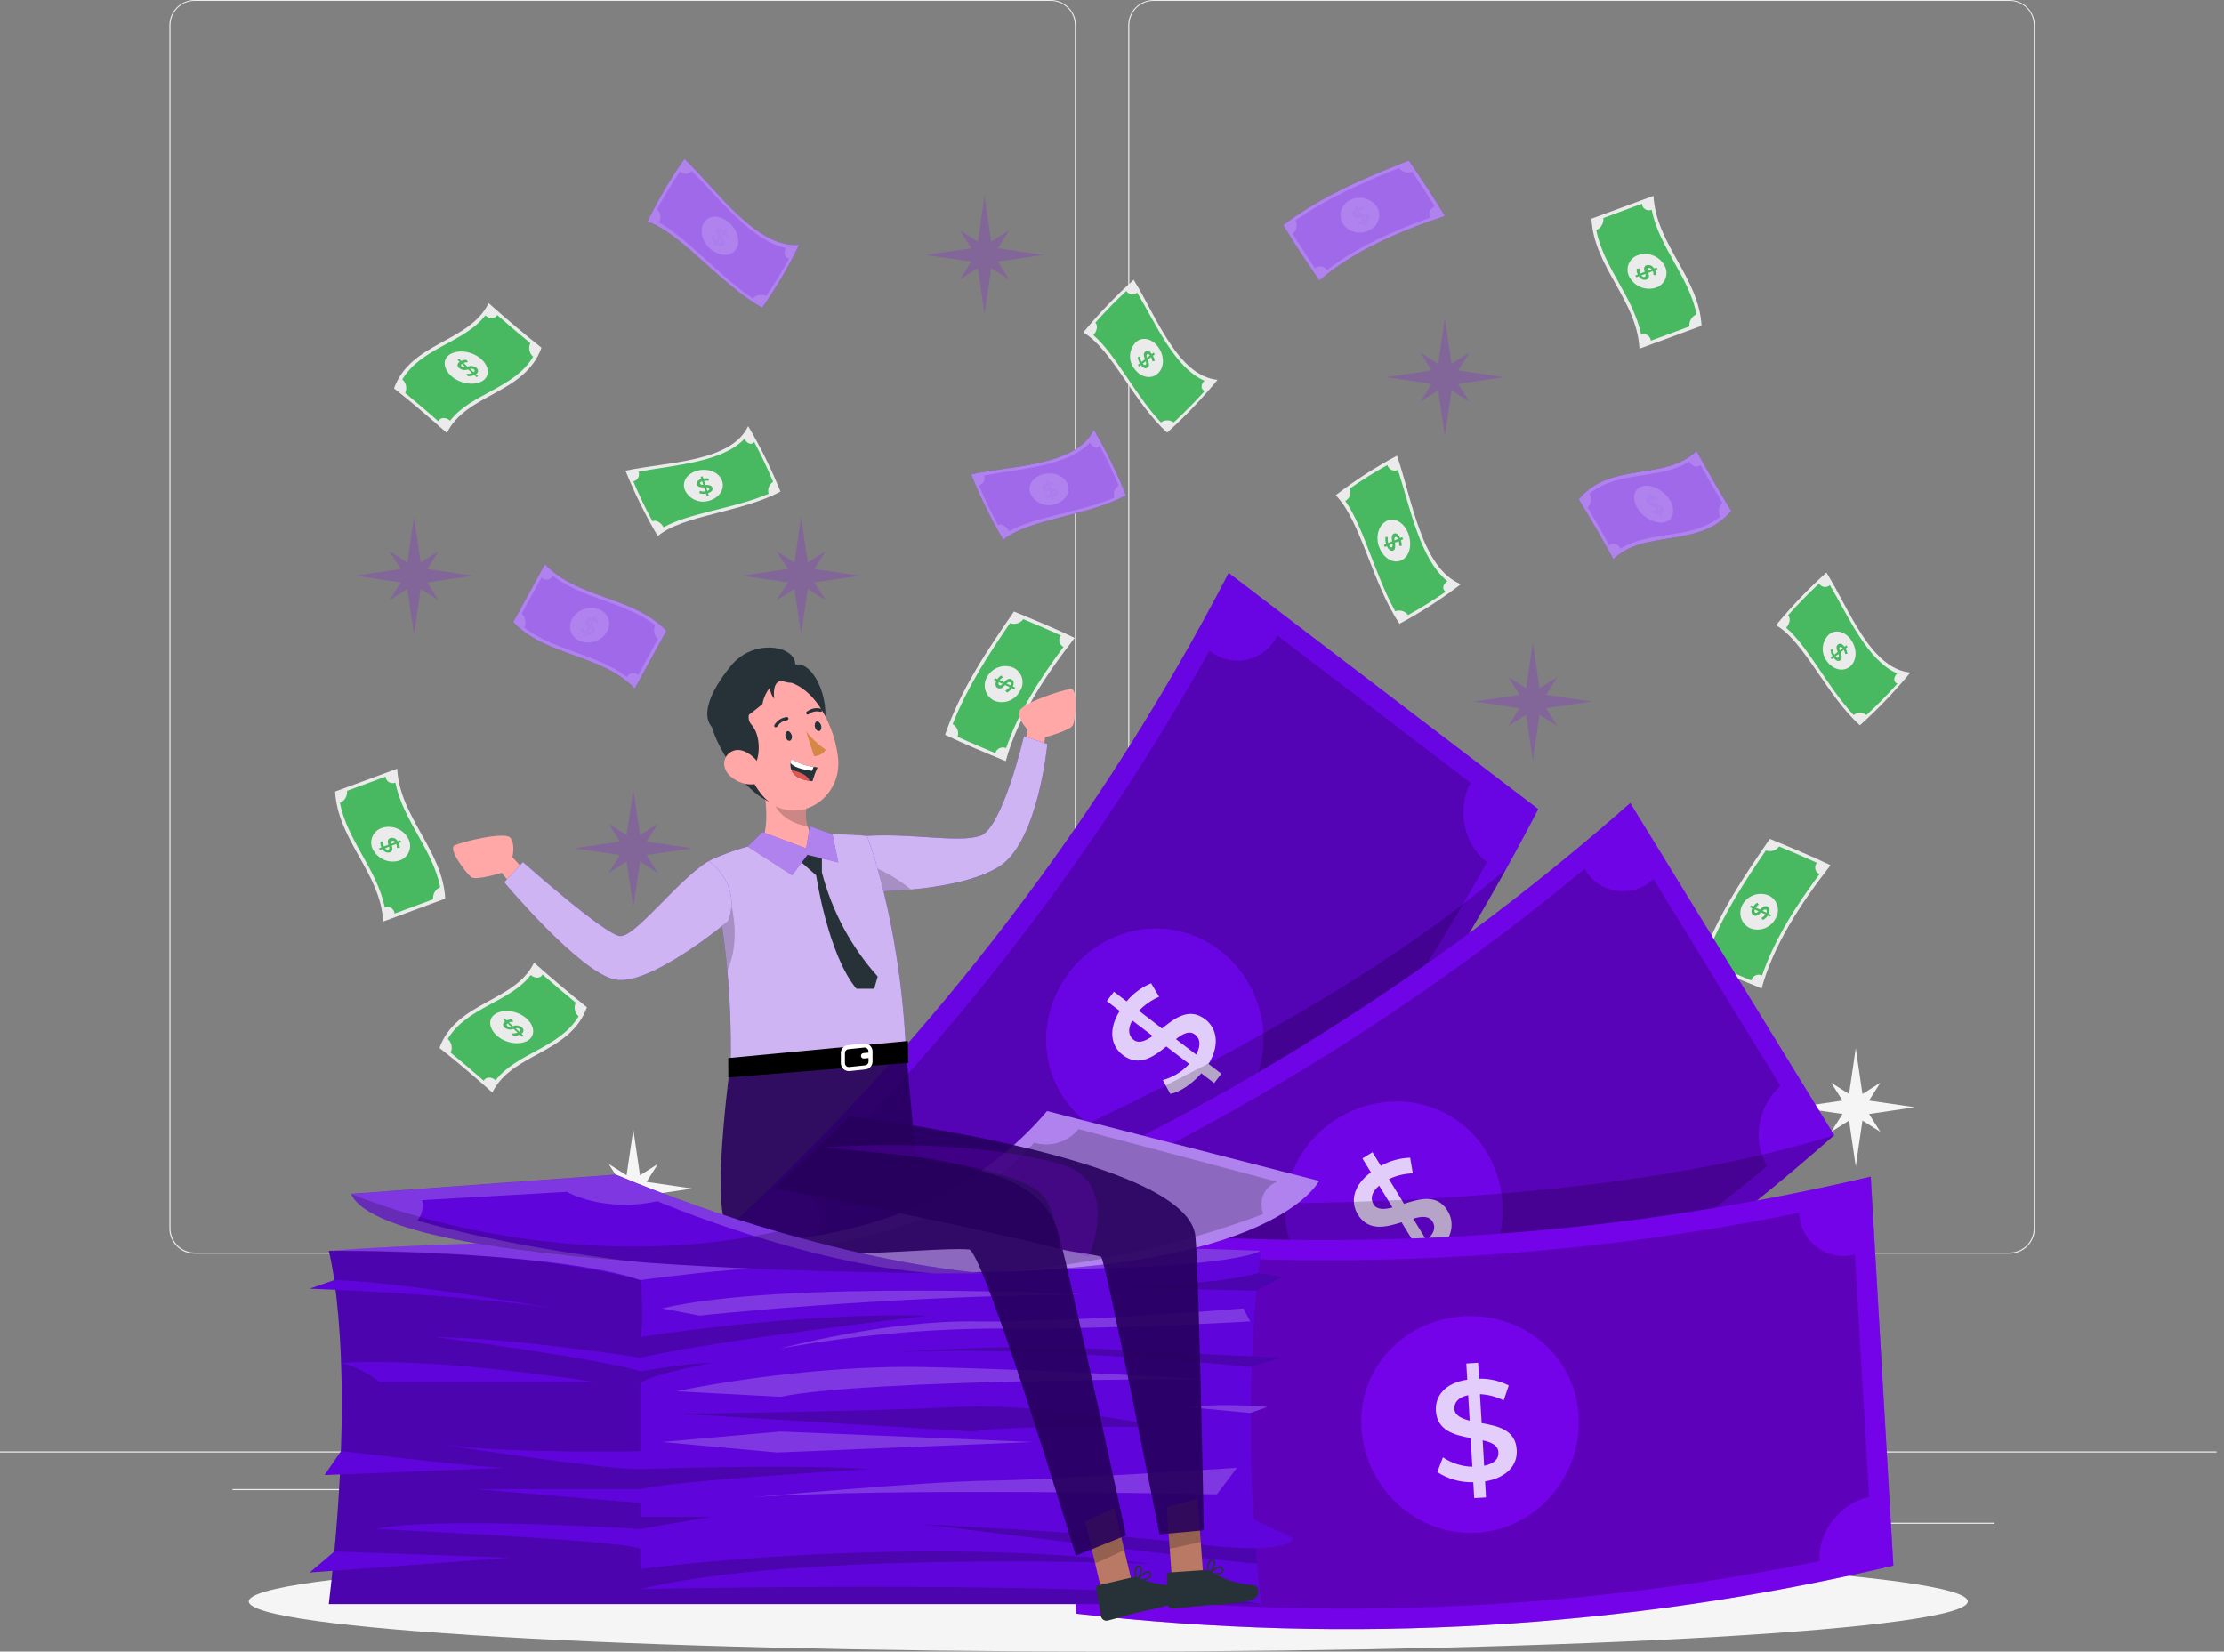 <svg width="237" height="176" viewBox="0 0 237 176" fill="none" xmlns="http://www.w3.org/2000/svg">
<rect x="0" y="0" width="237" height="176" fill="#808080" stroke="none"/>
<path d="M236.204 154.666H0V154.784H236.204V154.666Z" fill="#EBEBEB"/>
<path d="M212.536 162.267H196.89V162.385H212.536V162.267Z" fill="#EBEBEB"/>
<path d="M156.471 163.552H152.366V163.67H156.471V163.552Z" fill="#EBEBEB"/>
<path d="M196.418 157.883H187.352V158.001H196.418V157.883Z" fill="#EBEBEB"/>
<path d="M45.186 158.677H24.783V158.795H45.186V158.677Z" fill="#EBEBEB"/>
<path d="M52.385 158.677H49.395V158.795H52.385V158.677Z" fill="#EBEBEB"/>
<path d="M106.363 160.67H62.107V160.789H106.363V160.67Z" fill="#EBEBEB"/>
<path d="M111.961 133.597H20.744C20.029 133.595 19.344 133.311 18.839 132.805C18.334 132.299 18.051 131.614 18.051 130.899V2.674C18.057 1.963 18.343 1.284 18.848 0.783C19.352 0.283 20.033 0.001 20.744 0H111.961C112.676 0 113.362 0.284 113.868 0.79C114.374 1.296 114.658 1.982 114.658 2.697V130.899C114.658 131.615 114.374 132.301 113.868 132.807C113.362 133.313 112.676 133.597 111.961 133.597ZM20.744 0.094C20.06 0.096 19.405 0.368 18.923 0.852C18.44 1.335 18.169 1.991 18.169 2.674V130.899C18.169 131.583 18.44 132.238 18.923 132.721C19.405 133.205 20.06 133.477 20.744 133.479H111.961C112.644 133.477 113.3 133.205 113.783 132.722C114.267 132.238 114.539 131.583 114.54 130.899V2.674C114.539 1.99 114.267 1.335 113.783 0.851C113.3 0.368 112.644 0.096 111.961 0.094H20.744Z" fill="#EBEBEB"/>
<path d="M214.147 133.597H122.925C122.21 133.595 121.525 133.311 121.019 132.805C120.513 132.3 120.229 131.614 120.228 130.899V2.674C120.235 1.963 120.522 1.284 121.027 0.783C121.532 0.283 122.214 0.001 122.925 0H214.147C214.856 0.002 215.537 0.285 216.04 0.785C216.543 1.286 216.829 1.964 216.835 2.674V130.899C216.835 131.613 216.552 132.298 216.048 132.803C215.544 133.309 214.861 133.594 214.147 133.597ZM122.925 0.094C122.241 0.096 121.586 0.368 121.102 0.851C120.619 1.335 120.347 1.99 120.346 2.674V130.899C120.347 131.583 120.619 132.238 121.102 132.722C121.586 133.205 122.241 133.477 122.925 133.479H214.147C214.831 133.477 215.486 133.205 215.969 132.722C216.453 132.238 216.725 131.583 216.726 130.899V2.674C216.725 1.99 216.453 1.335 215.969 0.851C215.486 0.368 214.831 0.096 214.147 0.094H122.925Z" fill="#EBEBEB"/>
<path d="M106.334 27.877L111.214 27.164L106.334 26.45L107.539 24.542L105.63 25.746L104.917 20.871L104.204 25.746L102.295 24.542L103.504 26.45L98.624 27.164L103.504 27.877L102.295 29.785L104.204 28.576L104.917 33.456L105.63 28.576L107.539 29.785L106.334 27.877Z" fill="#9400FF" fill-opacity="0.2"/>
<path d="M155.389 40.901L160.264 40.188L155.389 39.474L156.594 37.566L154.685 38.771L153.972 33.891L153.258 38.771L151.35 37.566L152.559 39.474L147.679 40.188L152.559 40.901L151.35 42.81L153.258 41.6L153.972 46.48L154.685 41.6L156.594 42.81L155.389 40.901Z" fill="#9400FF" fill-opacity="0.2"/>
<path d="M86.781 62.065L91.661 61.351L86.781 60.633L87.99 58.73L86.082 59.934L85.369 55.054L84.655 59.934L82.747 58.73L83.956 60.633L79.076 61.351L83.956 62.065L82.747 63.973L84.655 62.764L85.369 67.644L86.082 62.764L87.99 63.973L86.781 62.065Z" fill="#9400FF" fill-opacity="0.2"/>
<path d="M45.535 62.065L50.411 61.351L45.535 60.633L46.74 58.73L44.831 59.934L44.118 55.054L43.405 59.934L41.496 58.73L42.706 60.633L37.826 61.351L42.706 62.065L41.496 63.973L43.405 62.764L44.118 67.644L44.831 62.764L46.74 63.973L45.535 62.065Z" fill="#9400FF" fill-opacity="0.2"/>
<path d="M68.901 91.113L73.781 90.4L68.901 89.682L70.11 87.778L68.201 88.983L67.488 84.103L66.77 88.983L64.866 87.778L66.071 89.682L61.191 90.4L66.071 91.113L64.866 93.022L66.77 91.812L67.488 96.692L68.201 91.812L70.11 93.022L68.901 91.113Z" fill="#9400FF" fill-opacity="0.2"/>
<path d="M164.757 75.472L169.637 74.758L164.757 74.045L165.966 72.136L164.058 73.346L163.344 68.466L162.631 73.346L160.722 72.136L161.927 74.045L157.052 74.758L161.927 75.472L160.722 77.38L162.631 76.175L163.344 81.055L164.058 76.175L165.966 77.38L164.757 75.472Z" fill="#9400FF" fill-opacity="0.2"/>
<path d="M199.176 118.711L204.052 117.993L199.176 117.28L200.381 115.376L198.473 116.581L197.759 111.701L197.046 116.581L195.137 115.376L196.347 117.28L191.467 117.993L196.347 118.711L195.137 120.615L197.046 119.41L197.759 124.29L198.473 119.41L200.381 120.615L199.176 118.711Z" fill="#F5F5F5"/>
<path d="M158.464 117.209L163.344 116.495L158.464 115.777L159.673 113.874L157.765 115.078L157.052 110.198L156.334 115.078L154.43 113.874L155.634 115.777L150.754 116.495L155.634 117.209L154.43 119.117L156.334 117.908L157.052 122.788L157.765 117.908L159.673 119.117L158.464 117.209Z" fill="#F5F5F5"/>
<path d="M68.901 127.375L73.781 126.657L68.901 125.944L70.11 124.035L68.201 125.245L67.488 120.365L66.77 125.245L64.866 124.035L66.071 125.944L61.191 126.657L66.071 127.375L64.866 129.279L66.77 128.074L67.488 132.954L68.201 128.074L70.11 129.279L68.901 127.375Z" fill="#F5F5F5"/>
<path d="M121.924 105.196L126.804 104.482L121.924 103.769L123.133 101.861L121.224 103.065L120.511 98.19L119.798 103.065L117.889 101.861L119.094 103.769L114.214 104.482L119.094 105.196L117.889 107.104L119.798 105.895L120.511 110.775L121.224 105.895L123.133 107.104L121.924 105.196Z" fill="#F5F5F5"/>
<path d="M94.24 157.741L99.12 157.028L94.24 156.314L95.445 154.406L93.537 155.611L92.823 150.735L92.11 155.611L90.201 154.406L91.411 156.314L86.531 157.028L91.411 157.741L90.201 159.65L92.11 158.44L92.823 163.32L93.537 158.44L95.445 159.65L94.24 157.741Z" fill="#F5F5F5"/>
<path d="M148.525 154.558L153.405 153.844L148.525 153.131L149.729 151.222L147.825 152.432L147.107 147.552L146.394 152.432L144.486 151.222L145.695 153.131L140.815 153.844L145.695 154.558L144.486 156.466L146.394 155.257L147.107 160.137L147.825 155.257L149.729 156.466L148.525 154.558Z" fill="#F5F5F5"/>
<path d="M149.139 66.472C146.239 62.178 144.996 55.442 142.336 52.773C144.396 51.192 146.581 49.782 148.87 48.559C150.5 53.25 151.468 60.529 155.672 62.258C153.613 63.839 151.428 65.248 149.139 66.472Z" fill="#EBEBEB"/>
<path d="M154.052 63.062C153.645 62.792 153.749 62.263 154.245 61.932C151.335 59.594 150.291 54.152 148.973 50.08C148.866 50.128 148.749 50.153 148.632 50.153C148.514 50.153 148.397 50.127 148.29 50.078C148.183 50.029 148.088 49.957 148.011 49.867C147.934 49.778 147.877 49.673 147.844 49.56C146.463 50.325 145.123 51.163 143.829 52.069C143.929 52.307 143.937 52.574 143.849 52.817C143.762 53.061 143.586 53.262 143.356 53.382C145.326 56.164 146.526 61.299 148.68 65.135C148.922 65.045 149.187 65.037 149.434 65.111C149.682 65.185 149.898 65.338 150.05 65.546C151.427 64.789 152.762 63.959 154.052 63.062ZM146.966 58.295C146.536 57.147 146.933 55.9 147.811 55.493C148.69 55.087 149.701 55.763 150.102 56.939C150.504 58.115 150.192 59.334 149.318 59.721C148.444 60.109 147.391 59.452 146.98 58.295H146.966Z" fill="#48B961"/>
<path d="M83.167 52.381C79.015 54.62 72.718 54.898 70.091 57.128C68.773 54.894 67.624 52.565 66.652 50.16C71.088 49.215 77.867 49.282 79.728 45.413C81.05 47.645 82.199 49.974 83.167 52.381Z" fill="#EBEBEB"/>
<path d="M80.361 47.104C80.087 47.467 79.601 47.293 79.332 46.759C76.969 49.277 71.891 49.546 68.041 50.269C68.083 50.372 68.101 50.483 68.095 50.595C68.089 50.706 68.059 50.815 68.006 50.913C67.953 51.011 67.879 51.097 67.79 51.163C67.701 51.23 67.597 51.276 67.488 51.299C68.05 52.64 68.716 54.053 69.529 55.55C69.893 55.366 70.427 55.654 70.71 56.193C73.407 54.657 78.221 54.194 81.911 52.621C81.838 52.386 81.845 52.133 81.931 51.901C82.016 51.67 82.175 51.473 82.383 51.341C81.826 50.004 81.169 48.596 80.366 47.09L80.361 47.104ZM75.486 53.382C74.989 53.516 74.46 53.467 73.996 53.243C73.531 53.019 73.163 52.636 72.959 52.163C72.642 51.218 73.337 50.363 74.447 50.127C75.557 49.891 76.662 50.368 76.96 51.275C77.258 52.182 76.577 53.108 75.486 53.382Z" fill="#48B961"/>
<path d="M124.38 46.097C120.851 42.956 118.433 37.122 115.438 35.435C117.084 33.431 118.88 31.553 120.809 29.818C123.213 33.664 125.476 40.055 129.747 40.476C128.101 42.482 126.307 44.361 124.38 46.097Z" fill="#EBEBEB"/>
<path d="M128.372 41.647C127.942 41.515 127.937 41 128.348 40.566C125.188 39.21 123.18 34.528 121.182 31.179C121.099 31.254 121.001 31.31 120.894 31.343C120.787 31.376 120.674 31.384 120.563 31.368C120.452 31.352 120.347 31.311 120.253 31.249C120.16 31.187 120.082 31.105 120.025 31.009C118.957 32.001 117.856 33.106 116.718 34.391C117.015 34.67 116.926 35.27 116.515 35.719C118.877 37.731 120.965 42.096 123.709 45.02C123.906 44.872 124.146 44.792 124.392 44.792C124.638 44.792 124.878 44.872 125.075 45.02C126.138 44.038 127.234 42.937 128.382 41.666L128.372 41.647ZM120.814 39.21C120.517 38.788 120.382 38.274 120.434 37.761C120.486 37.248 120.721 36.771 121.097 36.418C121.853 35.808 122.911 36.158 123.52 37.122C124.13 38.085 124.05 39.285 123.298 39.876C122.547 40.466 121.442 40.155 120.828 39.21H120.814Z" fill="#48B961"/>
<path d="M135.453 95.365C133.842 90.929 134.485 84.66 132.666 81.736C135.068 80.763 137.539 79.97 140.059 79.364C140.347 83.89 139.289 90.589 142.846 92.998C140.445 93.971 137.974 94.763 135.453 95.365Z" fill="#EBEBEB"/>
<path d="M141.08 93.357C140.763 93.031 141.009 92.583 141.552 92.412C139.407 89.71 139.885 84.641 139.733 80.73C139.624 80.757 139.511 80.76 139.4 80.738C139.29 80.716 139.186 80.671 139.096 80.604C139.005 80.537 138.931 80.451 138.878 80.352C138.825 80.253 138.794 80.143 138.789 80.031C137.371 80.394 135.883 80.843 134.268 81.424C134.395 81.812 134.031 82.298 133.455 82.497C134.579 85.393 134.334 90.225 135.345 94.099C135.588 94.065 135.836 94.11 136.052 94.227C136.268 94.344 136.441 94.528 136.545 94.751C137.962 94.392 139.44 93.948 141.051 93.371L141.08 93.357ZM135.609 87.622C135.547 87.111 135.671 86.594 135.961 86.168C136.25 85.741 136.684 85.434 137.182 85.303C138.127 85.123 138.902 85.936 138.978 87.07C139.053 88.203 138.415 89.224 137.475 89.389C136.535 89.555 135.694 88.742 135.609 87.622Z" fill="#48B961"/>
<path d="M198.203 77.29C194.674 74.149 192.255 68.315 189.26 66.628C190.908 64.625 192.704 62.747 194.632 61.011C197.041 64.857 199.304 71.248 203.574 71.669C201.927 73.675 200.132 75.554 198.203 77.29Z" fill="#EBEBEB"/>
<path d="M202.19 72.845C201.755 72.708 201.755 72.193 202.166 71.758C198.997 70.388 196.994 65.721 195.005 62.358C194.922 62.433 194.824 62.489 194.717 62.522C194.61 62.554 194.497 62.563 194.386 62.547C194.275 62.53 194.169 62.49 194.076 62.428C193.983 62.365 193.905 62.283 193.847 62.188C192.78 63.18 191.679 64.285 190.541 65.57C190.838 65.849 190.748 66.449 190.337 66.897C192.699 68.91 194.787 73.275 197.532 76.199C197.729 76.052 197.969 75.972 198.215 75.972C198.461 75.972 198.7 76.052 198.897 76.199C199.96 75.216 201.056 74.116 202.204 72.845H202.19ZM194.632 70.388C194.334 69.968 194.199 69.454 194.251 68.942C194.303 68.429 194.539 67.953 194.915 67.601C195.666 66.987 196.729 67.337 197.334 68.3C197.938 69.264 197.868 70.464 197.116 71.055C196.365 71.645 195.265 71.333 194.632 70.388Z" fill="#48B961"/>
<path d="M195.406 70.091L195.203 70.247L195.085 70.062L195.284 69.907C195.16 69.702 195.088 69.47 195.076 69.231L195.321 69.189C195.328 69.387 195.382 69.581 195.477 69.755L195.832 69.481C195.723 69.189 195.614 68.863 195.865 68.669C196.044 68.527 196.313 68.579 196.564 68.919L196.767 68.763L196.885 68.952L196.687 69.103C196.784 69.274 196.848 69.462 196.876 69.656L196.635 69.699C196.611 69.544 196.563 69.394 196.493 69.255L196.134 69.533C196.247 69.826 196.365 70.152 196.134 70.341C195.902 70.53 195.661 70.431 195.406 70.091ZM196.049 69.311L196.37 69.07C196.247 68.919 196.139 68.9 196.058 68.962C195.978 69.023 195.997 69.156 196.049 69.311ZM195.907 70.058C195.997 69.992 195.973 69.859 195.907 69.699L195.591 69.944C195.728 70.096 195.832 70.119 195.907 70.058Z" fill="#48B961"/>
<path d="M114.521 67.975C111.351 72.061 108.455 76.435 107.175 81.108C105.04 80.224 102.848 79.336 100.708 78.301C102.385 73.44 105.281 69.174 108.054 65.168C110.189 66.052 112.381 66.94 114.521 67.975Z" fill="#EBEBEB"/>
<path d="M109.046 65.981C108.887 66.195 108.663 66.352 108.407 66.427C108.152 66.503 107.879 66.494 107.629 66.402C105.342 69.742 103.056 73.266 101.516 77.173C101.748 77.297 101.929 77.501 102.025 77.747C102.121 77.993 102.126 78.265 102.04 78.514C103.377 79.128 104.728 79.7 106.065 80.257C106.098 80.141 106.156 80.033 106.235 79.941C106.314 79.849 106.411 79.775 106.521 79.724C106.631 79.673 106.75 79.646 106.871 79.645C106.992 79.644 107.112 79.67 107.222 79.719C108.521 75.916 110.803 72.326 113.335 68.929C113.225 68.88 113.128 68.806 113.051 68.713C112.975 68.62 112.922 68.51 112.895 68.392C112.869 68.275 112.871 68.153 112.901 68.036C112.93 67.919 112.987 67.811 113.066 67.72C111.724 67.106 110.378 66.534 109.041 65.977L109.046 65.981ZM108.654 73.696C108.402 74.161 107.988 74.517 107.49 74.696C106.993 74.876 106.447 74.866 105.956 74.669C105.728 74.559 105.525 74.403 105.361 74.209C105.197 74.016 105.076 73.79 105.006 73.546C104.935 73.303 104.917 73.047 104.952 72.796C104.987 72.545 105.075 72.304 105.21 72.09C105.48 71.625 105.909 71.273 106.417 71.1C106.926 70.926 107.48 70.942 107.978 71.145C108.206 71.251 108.408 71.407 108.569 71.6C108.731 71.793 108.848 72.019 108.912 72.262C108.977 72.506 108.987 72.76 108.942 73.008C108.898 73.255 108.799 73.49 108.654 73.696Z" fill="#48B961"/>
<path d="M107.931 73.148L108.186 73.266L108.077 73.455L107.822 73.337C107.699 73.538 107.522 73.701 107.312 73.809L107.137 73.596C107.314 73.509 107.465 73.377 107.577 73.214L107.104 73.001C106.896 73.228 106.655 73.474 106.339 73.322C106.107 73.214 105.999 72.945 106.174 72.567L105.918 72.448L106.027 72.26L106.282 72.378C106.387 72.213 106.53 72.076 106.698 71.976L106.873 72.174C106.739 72.257 106.622 72.365 106.528 72.491L107 72.704C107.213 72.477 107.473 72.231 107.78 72.382C108.011 72.5 108.11 72.751 107.931 73.148ZM106.844 72.883L106.438 72.694C106.367 72.869 106.41 72.978 106.509 73.025C106.608 73.072 106.726 73.001 106.844 72.883ZM107.624 72.699C107.51 72.647 107.397 72.722 107.279 72.845L107.685 73.029C107.756 72.85 107.709 72.751 107.624 72.699Z" fill="#48B961"/>
<path d="M195.071 92.2C191.896 96.286 189.005 100.66 187.725 105.333C185.59 104.449 183.398 103.561 181.258 102.526C182.935 97.665 185.831 93.4 188.599 89.394C190.739 90.277 192.931 91.174 195.071 92.2Z" fill="#EBEBEB"/>
<path d="M189.596 90.201C189.438 90.416 189.214 90.574 188.959 90.651C188.703 90.728 188.429 90.719 188.179 90.626C185.892 93.962 183.606 97.49 182.066 101.397C182.3 101.52 182.482 101.722 182.579 101.967C182.676 102.213 182.682 102.485 182.595 102.734C183.932 103.353 185.283 103.92 186.62 104.482C186.653 104.365 186.71 104.257 186.789 104.165C186.867 104.072 186.965 103.998 187.075 103.947C187.185 103.896 187.304 103.869 187.426 103.868C187.547 103.868 187.667 103.893 187.777 103.943C189.076 100.164 191.358 96.55 193.89 93.154C193.78 93.105 193.683 93.031 193.606 92.938C193.53 92.844 193.477 92.735 193.45 92.617C193.424 92.499 193.426 92.377 193.456 92.26C193.485 92.144 193.542 92.035 193.621 91.944C192.284 91.335 190.938 90.763 189.601 90.206L189.596 90.201ZM189.18 97.93C188.929 98.395 188.515 98.751 188.017 98.93C187.52 99.11 186.974 99.1 186.483 98.903C186.254 98.794 186.05 98.638 185.886 98.444C185.722 98.251 185.601 98.025 185.53 97.781C185.459 97.537 185.441 97.281 185.477 97.03C185.513 96.779 185.601 96.538 185.737 96.324C186.013 95.87 186.442 95.53 186.948 95.365C187.453 95.201 188 95.222 188.491 95.426C188.713 95.532 188.91 95.685 189.068 95.874C189.226 96.063 189.341 96.283 189.407 96.521C189.472 96.758 189.486 97.007 189.447 97.25C189.408 97.493 189.317 97.725 189.18 97.93Z" fill="#48B961"/>
<path d="M188.49 97.373L188.746 97.491C188.708 97.552 188.67 97.614 188.637 97.68L188.382 97.561C188.254 97.761 188.077 97.924 187.867 98.034L187.697 97.821C187.873 97.732 188.024 97.601 188.136 97.439L187.664 97.226C187.456 97.453 187.215 97.698 186.898 97.547C186.667 97.439 186.558 97.169 186.733 96.791L186.478 96.673C186.511 96.607 186.549 96.546 186.587 96.484L186.842 96.603C186.947 96.437 187.089 96.297 187.258 96.196L187.428 96.399C187.296 96.484 187.181 96.591 187.087 96.716L187.56 96.928C187.772 96.702 188.032 96.456 188.339 96.607C188.561 96.725 188.656 96.99 188.49 97.373ZM187.404 97.108L186.998 96.919C186.927 97.094 186.969 97.203 187.069 97.25C187.168 97.297 187.276 97.226 187.394 97.108H187.404ZM188.183 96.924C188.07 96.872 187.957 96.947 187.839 97.066L188.24 97.254C188.306 97.075 188.273 96.966 188.174 96.924H188.183Z" fill="#48B961"/>
<path d="M174.706 37.16C174.455 32.006 169.845 28.458 169.594 23.304L176.208 20.871C176.463 26.025 181.069 29.573 181.324 34.722L174.706 37.16Z" fill="#EBEBEB"/>
<path d="M180.03 34.793C180.002 34.524 180.061 34.253 180.198 34.019C180.335 33.786 180.542 33.602 180.79 33.494C179.992 29.483 176.799 26.36 176.01 22.35C175.9 22.398 175.78 22.419 175.661 22.411C175.541 22.403 175.425 22.366 175.323 22.303C175.221 22.24 175.135 22.154 175.074 22.051C175.012 21.948 174.977 21.832 174.97 21.712L170.86 23.228C170.888 23.497 170.83 23.768 170.694 24.001C170.558 24.235 170.352 24.419 170.104 24.527C170.893 28.538 174.087 31.666 174.885 35.676C174.994 35.628 175.113 35.607 175.233 35.615C175.352 35.623 175.467 35.659 175.569 35.721C175.67 35.784 175.755 35.87 175.817 35.972C175.878 36.075 175.913 36.19 175.92 36.309L180.025 34.793H180.03ZM173.676 29.596C173.548 29.385 173.469 29.147 173.445 28.901C173.422 28.654 173.454 28.406 173.54 28.174C173.626 27.942 173.763 27.732 173.941 27.561C174.119 27.389 174.334 27.26 174.569 27.182C175.083 27.014 175.639 27.027 176.145 27.22C176.651 27.412 177.075 27.773 177.347 28.241C177.476 28.452 177.556 28.689 177.58 28.936C177.604 29.182 177.572 29.43 177.487 29.663C177.402 29.895 177.265 30.105 177.086 30.277C176.908 30.448 176.694 30.578 176.458 30.655C175.941 30.823 175.382 30.807 174.876 30.611C174.369 30.415 173.945 30.05 173.676 29.578V29.596Z" fill="#48B961"/>
<path d="M174.64 29.445L174.366 29.544L174.262 29.36L174.531 29.256C174.424 29.064 174.384 28.841 174.418 28.623H174.72C174.689 28.802 174.714 28.987 174.791 29.152L175.263 28.973C175.188 28.694 175.126 28.387 175.462 28.264C175.613 28.221 175.774 28.231 175.919 28.293C176.063 28.355 176.182 28.465 176.255 28.604L176.529 28.505L176.638 28.694L176.364 28.793C176.447 28.953 176.486 29.133 176.477 29.313H176.208C176.215 29.169 176.189 29.025 176.132 28.892L175.66 29.076C175.736 29.355 175.806 29.662 175.466 29.785C175.311 29.838 175.141 29.832 174.989 29.77C174.837 29.707 174.713 29.592 174.64 29.445ZM175.584 28.873L176.014 28.713C175.896 28.561 175.773 28.524 175.665 28.561C175.556 28.599 175.542 28.727 175.575 28.873H175.584ZM175.258 29.506C175.377 29.464 175.377 29.341 175.344 29.19L174.914 29.346C175.022 29.506 175.145 29.544 175.263 29.506H175.258Z" fill="#48B961"/>
<path d="M40.83 98.204C40.575 93.064 35.969 89.502 35.714 84.348L42.328 81.915C42.583 87.07 47.189 90.612 47.444 95.766L40.83 98.204Z" fill="#EBEBEB"/>
<path d="M46.154 95.837C46.126 95.569 46.184 95.298 46.32 95.065C46.456 94.831 46.663 94.647 46.91 94.538C46.116 90.527 42.923 87.405 42.129 83.389C42.02 83.439 41.9 83.461 41.781 83.453C41.661 83.446 41.545 83.409 41.443 83.347C41.34 83.285 41.255 83.198 41.193 83.095C41.132 82.993 41.096 82.876 41.09 82.756L36.98 84.273C37.008 84.541 36.95 84.812 36.814 85.046C36.678 85.279 36.471 85.463 36.224 85.572C37.018 89.583 40.211 92.71 41.005 96.721C41.114 96.671 41.234 96.649 41.353 96.657C41.473 96.664 41.589 96.701 41.692 96.763C41.794 96.825 41.88 96.912 41.941 97.015C42.002 97.118 42.038 97.234 42.044 97.354L46.154 95.837ZM39.795 90.641C39.667 90.429 39.588 90.192 39.565 89.945C39.541 89.699 39.574 89.451 39.66 89.218C39.745 88.986 39.882 88.777 40.061 88.605C40.239 88.433 40.453 88.304 40.688 88.227C41.202 88.06 41.757 88.073 42.262 88.266C42.766 88.459 43.19 88.818 43.461 89.285C43.591 89.496 43.67 89.734 43.695 89.98C43.719 90.226 43.687 90.475 43.602 90.707C43.516 90.939 43.38 91.149 43.201 91.321C43.023 91.493 42.809 91.622 42.573 91.699C42.057 91.866 41.499 91.85 40.993 91.654C40.487 91.457 40.064 91.093 39.795 90.622V90.641Z" fill="#48B961"/>
<path d="M40.759 90.49L40.485 90.589L40.381 90.4L40.651 90.301C40.547 90.107 40.509 89.885 40.542 89.668H40.844C40.811 89.847 40.836 90.033 40.915 90.197L41.388 90.017C41.307 89.739 41.246 89.432 41.586 89.309C41.737 89.265 41.899 89.275 42.044 89.337C42.188 89.399 42.307 89.509 42.38 89.649L42.654 89.55L42.758 89.739L42.488 89.838C42.573 89.997 42.611 90.177 42.597 90.358H42.299C42.307 90.213 42.281 90.07 42.224 89.937L41.751 90.121C41.832 90.395 41.898 90.707 41.562 90.83C41.41 90.875 41.246 90.866 41.1 90.804C40.953 90.742 40.833 90.631 40.759 90.49ZM41.704 89.918L42.139 89.757C42.105 89.697 42.051 89.649 41.987 89.622C41.923 89.594 41.852 89.589 41.784 89.606C41.662 89.649 41.662 89.757 41.695 89.918H41.704ZM41.378 90.551C41.501 90.509 41.501 90.386 41.463 90.23L41.033 90.391C41.147 90.551 41.265 90.589 41.369 90.551H41.378Z" fill="#48B961"/>
<path d="M57.704 37.056C55.904 42.025 49.673 41.926 47.623 46.14C45.705 44.453 43.844 42.833 41.987 41.388C43.782 36.418 50.018 36.517 52.069 32.303C53.982 34.013 55.871 35.596 57.704 37.056Z" fill="#EBEBEB"/>
<path d="M52.985 33.565C52.744 34.008 52.149 34.004 51.715 33.616C49.475 36.536 44.931 37.018 42.871 40.428C43.072 40.607 43.211 40.845 43.266 41.108C43.321 41.37 43.29 41.644 43.178 41.888C44.334 42.833 45.509 43.831 46.702 44.883C46.943 44.444 47.538 44.444 47.968 44.831C50.208 41.912 54.752 41.43 56.817 38.019C56.615 37.842 56.477 37.605 56.421 37.343C56.366 37.081 56.397 36.807 56.51 36.564C55.347 35.619 54.171 34.621 52.981 33.569L52.985 33.565ZM51.308 40.651C50.401 41.123 48.946 40.858 48.072 40.051C47.198 39.243 47.127 38.161 48.072 37.689C49.017 37.216 50.434 37.481 51.313 38.293C52.192 39.106 52.211 40.183 51.308 40.66V40.651Z" fill="#48B961"/>
<path d="M50.718 39.871C50.803 39.947 50.883 40.017 50.959 40.093L50.784 40.188L50.543 39.97C50.322 40.067 50.08 40.106 49.839 40.084L49.716 39.833C49.918 39.856 50.123 39.829 50.312 39.753L49.882 39.361C49.727 39.425 49.557 39.446 49.391 39.423C49.225 39.399 49.068 39.332 48.937 39.228C48.879 39.191 48.832 39.139 48.802 39.077C48.771 39.015 48.758 38.946 48.763 38.878C48.768 38.809 48.792 38.743 48.832 38.687C48.872 38.63 48.926 38.586 48.989 38.558L48.743 38.336L48.918 38.241L49.159 38.459C49.339 38.38 49.534 38.342 49.73 38.35L49.858 38.596C49.697 38.593 49.537 38.618 49.386 38.671L49.825 39.073C49.979 39.005 50.149 38.981 50.315 39.003C50.482 39.026 50.639 39.094 50.77 39.2C50.826 39.239 50.872 39.291 50.901 39.353C50.931 39.414 50.944 39.483 50.938 39.551C50.933 39.619 50.91 39.684 50.871 39.741C50.833 39.797 50.78 39.842 50.718 39.871ZM49.603 39.125L49.216 38.77C49.19 38.786 49.169 38.808 49.155 38.834C49.14 38.86 49.133 38.889 49.133 38.919C49.133 38.949 49.14 38.978 49.155 39.004C49.169 39.03 49.19 39.052 49.216 39.068C49.272 39.105 49.336 39.129 49.403 39.138C49.47 39.148 49.538 39.143 49.603 39.125ZM50.501 39.365C50.44 39.325 50.371 39.298 50.299 39.288C50.227 39.279 50.154 39.286 50.085 39.309L50.468 39.658C50.619 39.554 50.614 39.451 50.519 39.365H50.501Z" fill="#48B961"/>
<path d="M62.547 107.34C60.751 112.31 54.516 112.211 52.465 116.425C50.576 114.738 48.686 113.118 46.83 111.672C48.63 106.703 54.861 106.802 56.911 102.588C58.829 104.274 60.714 105.881 62.547 107.34Z" fill="#EBEBEB"/>
<path d="M57.827 103.849C57.586 104.288 56.996 104.288 56.561 103.901C54.322 106.821 49.777 107.302 47.713 110.713C47.915 110.89 48.055 111.128 48.111 111.391C48.167 111.654 48.137 111.929 48.025 112.173C49.182 113.118 50.358 114.129 51.549 115.168C51.785 114.729 52.38 114.729 52.815 115.116C55.049 112.197 59.599 111.71 61.658 108.304C61.457 108.127 61.318 107.89 61.263 107.627C61.208 107.365 61.239 107.092 61.351 106.849C60.196 105.904 59.021 104.906 57.827 103.854V103.849ZM56.15 110.935C55.248 111.408 53.788 111.143 52.919 110.335C52.05 109.527 51.974 108.446 52.919 107.973C53.864 107.501 55.281 107.765 56.155 108.578C57.029 109.39 57.052 110.468 56.15 110.945V110.935Z" fill="#48B961"/>
<path d="M55.565 110.156L55.805 110.378C55.744 110.406 55.687 110.439 55.631 110.472L55.39 110.25C55.168 110.35 54.923 110.39 54.681 110.368C54.643 110.283 54.601 110.203 54.563 110.118C54.765 110.141 54.969 110.113 55.158 110.038L54.724 109.645C54.568 109.709 54.399 109.729 54.233 109.705C54.067 109.681 53.91 109.613 53.779 109.508C53.722 109.471 53.676 109.419 53.647 109.357C53.617 109.296 53.604 109.228 53.609 109.16C53.615 109.092 53.638 109.027 53.677 108.971C53.716 108.915 53.769 108.871 53.831 108.842L53.59 108.62L53.765 108.526L54.006 108.743C54.184 108.665 54.377 108.626 54.572 108.63C54.615 108.715 54.662 108.795 54.705 108.875C54.544 108.874 54.384 108.901 54.232 108.956L54.667 109.353C54.822 109.289 54.991 109.267 55.157 109.291C55.323 109.314 55.48 109.381 55.612 109.485C55.669 109.523 55.714 109.575 55.744 109.636C55.774 109.698 55.788 109.766 55.783 109.834C55.778 109.902 55.755 109.968 55.717 110.024C55.678 110.081 55.626 110.126 55.565 110.156ZM54.464 109.405L54.081 109.055C53.949 109.159 53.963 109.263 54.081 109.353C54.138 109.388 54.201 109.411 54.267 109.419C54.333 109.428 54.4 109.423 54.464 109.405ZM55.361 109.65C55.302 109.607 55.233 109.58 55.161 109.57C55.088 109.56 55.014 109.568 54.946 109.594L55.328 109.943C55.461 109.839 55.456 109.735 55.361 109.65Z" fill="#48B961"/>
<path d="M147.797 58.2L147.561 58.3C147.538 58.224 147.509 58.148 147.481 58.068L147.712 57.969C147.63 57.724 147.605 57.464 147.642 57.208L147.897 57.241C147.865 57.451 147.879 57.666 147.939 57.87L148.35 57.69C148.298 57.355 148.256 56.986 148.549 56.863C148.761 56.769 149.021 56.901 149.201 57.336L149.432 57.232L149.517 57.463L149.286 57.562C149.351 57.765 149.377 57.978 149.361 58.191L149.111 58.163C149.121 57.994 149.103 57.825 149.059 57.662L148.643 57.841C148.695 58.177 148.747 58.55 148.459 58.673C148.246 58.758 147.986 58.625 147.797 58.2ZM148.605 57.586L148.974 57.425C148.879 57.237 148.775 57.18 148.686 57.222C148.596 57.265 148.582 57.407 148.605 57.586ZM148.308 58.314C148.412 58.271 148.416 58.125 148.388 57.94L148.024 58.101C148.119 58.295 148.223 58.351 148.308 58.314Z" fill="#48B961"/>
<path d="M75.448 52.546C75.477 52.621 75.5 52.707 75.529 52.787L75.311 52.834C75.283 52.754 75.259 52.673 75.236 52.593C75 52.641 74.756 52.628 74.527 52.555C74.527 52.475 74.56 52.395 74.574 52.31C74.763 52.374 74.964 52.392 75.16 52.362C75.113 52.22 75.066 52.074 75.023 51.932C74.707 51.932 74.367 51.932 74.267 51.625C74.201 51.403 74.338 51.152 74.74 51.053C74.716 50.973 74.688 50.892 74.664 50.807L74.882 50.76C74.882 50.841 74.933 50.921 74.957 51.001C75.149 50.963 75.346 50.963 75.538 51.001C75.538 51.081 75.538 51.162 75.5 51.242C75.344 51.216 75.184 51.216 75.028 51.242C75.07 51.389 75.118 51.53 75.165 51.677C75.477 51.677 75.826 51.677 75.916 51.97C75.996 52.182 75.855 52.437 75.448 52.546ZM74.938 51.672C74.9 51.544 74.858 51.412 74.82 51.289C74.636 51.351 74.579 51.445 74.612 51.54C74.645 51.634 74.773 51.667 74.938 51.672ZM75.595 52.059C75.562 51.951 75.425 51.932 75.255 51.927C75.297 52.055 75.335 52.182 75.377 52.31C75.585 52.244 75.623 52.149 75.585 52.059H75.595Z" fill="#48B961"/>
<path d="M121.584 38.898L121.38 39.054L121.262 38.87L121.461 38.714C121.337 38.509 121.265 38.277 121.253 38.038L121.499 37.996C121.505 38.194 121.559 38.389 121.654 38.563L122.013 38.289C121.9 37.996 121.791 37.67 122.042 37.476C122.292 37.282 122.514 37.386 122.741 37.727L122.944 37.571L123.062 37.76L122.864 37.911C122.961 38.081 123.026 38.269 123.053 38.464L122.812 38.506C122.788 38.351 122.74 38.202 122.67 38.062L122.311 38.341C122.424 38.634 122.543 38.959 122.311 39.148C122.08 39.337 121.839 39.238 121.584 38.898ZM122.226 38.119L122.547 37.878C122.424 37.727 122.316 37.708 122.236 37.764C122.155 37.821 122.174 37.963 122.226 38.119ZM122.089 38.865C122.174 38.799 122.15 38.667 122.089 38.506L121.773 38.747C121.905 38.903 122.009 38.926 122.089 38.865Z" fill="#48B961"/>
<path d="M136.417 87.707L136.167 87.75C136.167 87.674 136.167 87.599 136.167 87.528L136.417 87.485C136.406 87.246 136.455 87.007 136.559 86.791L136.795 86.876C136.705 87.051 136.658 87.246 136.658 87.443L137.107 87.372C137.144 87.06 137.206 86.725 137.518 86.673C137.744 86.635 137.952 86.805 138.014 87.225L138.264 87.188V87.41L138.018 87.447C138.025 87.644 137.993 87.84 137.924 88.024L137.688 87.948C137.745 87.797 137.775 87.637 137.777 87.476L137.329 87.551C137.286 87.863 137.239 88.203 136.927 88.255C136.696 88.298 136.483 88.128 136.417 87.707ZM137.362 87.329L137.759 87.263C137.721 87.074 137.636 87.008 137.536 87.022C137.437 87.036 137.385 87.164 137.357 87.329H137.362ZM136.889 87.92C136.998 87.92 137.04 87.773 137.069 87.603L136.672 87.665C136.7 87.868 136.781 87.934 136.875 87.92H136.889Z" fill="#48B961"/>
<path d="M118.102 176C168.688 176 209.697 173.606 209.697 170.652C209.697 167.699 168.688 165.305 118.102 165.305C67.515 165.305 26.507 167.699 26.507 170.652C26.507 173.606 67.515 176 118.102 176Z" fill="#F5F5F5"/>
<path d="M81.216 32.79C76.695 30.258 72.557 24.797 68.995 23.62C70.121 21.283 71.441 19.044 72.94 16.926C76.502 20.38 80.64 26.45 85.161 26.091C84.032 28.428 82.713 30.669 81.216 32.79Z" fill="#5F05DB"/>
<path opacity="0.5" d="M81.216 32.79C76.695 30.258 72.557 24.797 68.995 23.62C70.121 21.283 71.441 19.044 72.94 16.926C76.502 20.38 80.64 26.45 85.161 26.091C84.032 28.428 82.713 30.669 81.216 32.79Z" fill="white"/>
<path opacity="0.2" d="M84.088 27.536C83.616 27.48 83.46 26.96 83.753 26.44C80.106 25.656 76.723 21.244 73.719 18.216C73.645 18.308 73.552 18.384 73.447 18.437C73.341 18.49 73.225 18.52 73.107 18.524C72.989 18.528 72.872 18.506 72.763 18.46C72.654 18.414 72.556 18.346 72.476 18.258C71.587 19.565 70.766 20.916 70.015 22.307C70.212 22.474 70.339 22.709 70.37 22.966C70.402 23.222 70.336 23.481 70.185 23.691C73.194 25.297 76.572 29.36 80.224 31.802C80.4 31.61 80.634 31.482 80.89 31.436C81.146 31.391 81.41 31.432 81.641 31.552C82.528 30.255 83.348 28.913 84.098 27.532L84.088 27.536ZM75.613 26.455C74.716 25.618 74.508 24.329 75.112 23.573C75.717 22.817 76.912 22.968 77.81 23.833C78.707 24.697 78.963 25.93 78.358 26.667C77.753 27.404 76.53 27.3 75.613 26.455Z" fill="#5F05DB"/>
<g opacity="0.2">
<path opacity="0.2" d="M76.298 25.983L76.138 26.176L75.958 26.011C76.015 25.945 76.067 25.879 76.124 25.817C75.939 25.635 75.799 25.412 75.717 25.165L75.963 25.08C76.026 25.284 76.134 25.472 76.279 25.628L76.568 25.279C76.369 25.005 76.166 24.693 76.369 24.452C76.572 24.211 76.808 24.277 77.163 24.575C77.219 24.513 77.272 24.447 77.328 24.381L77.503 24.551L77.342 24.745C77.491 24.894 77.61 25.07 77.692 25.264L77.456 25.359C77.39 25.202 77.299 25.057 77.186 24.929L76.894 25.279C77.092 25.553 77.305 25.864 77.101 26.105C76.898 26.346 76.662 26.294 76.298 25.983ZM76.771 25.071L77.026 24.764C76.861 24.636 76.742 24.636 76.681 24.712C76.62 24.787 76.648 24.939 76.747 25.09L76.771 25.071ZM76.837 25.855C76.908 25.77 76.837 25.642 76.738 25.486L76.483 25.794C76.634 25.945 76.747 25.949 76.813 25.874L76.837 25.855Z" fill="#5F05DB"/>
</g>
<path d="M119.991 52.782C115.834 55.021 109.542 55.304 106.915 57.529C105.597 55.292 104.45 52.958 103.485 50.547C107.921 49.602 114.7 49.664 116.562 45.795C117.879 48.034 119.025 50.37 119.991 52.782Z" fill="#5F05DB"/>
<path opacity="0.5" d="M119.991 52.782C115.834 55.021 109.542 55.304 106.915 57.529C105.597 55.292 104.45 52.958 103.485 50.547C107.921 49.602 114.7 49.664 116.562 45.795C117.879 48.034 119.025 50.37 119.991 52.782Z" fill="white"/>
<path opacity="0.2" d="M117.19 47.51C116.916 47.869 116.434 47.694 116.165 47.165C113.803 49.678 108.72 49.952 104.874 50.67C104.916 50.774 104.934 50.886 104.928 50.998C104.922 51.11 104.891 51.219 104.838 51.318C104.785 51.417 104.71 51.502 104.62 51.569C104.53 51.636 104.427 51.682 104.317 51.705C104.884 53.047 105.545 54.454 106.358 55.956C106.726 55.772 107.26 56.06 107.539 56.604C110.241 55.068 115.055 54.605 118.739 53.032C118.67 52.796 118.678 52.543 118.763 52.312C118.848 52.08 119.006 51.882 119.212 51.747C118.65 50.41 117.993 49.007 117.19 47.496V47.51ZM112.315 53.76C111.818 53.897 111.288 53.849 110.824 53.625C110.36 53.401 109.993 53.016 109.792 52.541C109.476 51.625 110.165 50.746 111.28 50.505C112.395 50.264 113.491 50.751 113.789 51.658C114.086 52.565 113.411 53.51 112.315 53.76Z" fill="#5F05DB"/>
<g opacity="0.2">
<path opacity="0.2" d="M112.281 52.947C112.31 53.028 112.333 53.108 112.357 53.188L112.14 53.24C112.14 53.16 112.088 53.08 112.064 52.999C111.828 53.044 111.585 53.031 111.355 52.962C111.355 52.877 111.389 52.796 111.407 52.716C111.594 52.781 111.794 52.797 111.988 52.763C111.946 52.621 111.899 52.48 111.851 52.333C111.54 52.333 111.195 52.333 111.1 52.026C111.029 51.809 111.166 51.578 111.573 51.455C111.544 51.374 111.521 51.294 111.492 51.214L111.714 51.166C111.714 51.247 111.762 51.327 111.79 51.407C111.982 51.367 112.18 51.367 112.371 51.407L112.329 51.648C112.172 51.622 112.013 51.622 111.856 51.648C111.903 51.79 111.951 51.937 111.993 52.083C112.31 52.083 112.655 52.083 112.749 52.376C112.829 52.584 112.688 52.82 112.281 52.947ZM111.771 52.074C111.729 51.946 111.691 51.818 111.648 51.691C111.469 51.757 111.412 51.852 111.44 51.946C111.469 52.041 111.606 52.069 111.771 52.074ZM112.423 52.461C112.39 52.357 112.258 52.333 112.088 52.333C112.125 52.461 112.168 52.589 112.206 52.711C112.395 52.645 112.433 52.555 112.433 52.461H112.423Z" fill="#5F05DB"/>
</g>
<path d="M153.972 23.016C149.068 24.669 144.245 26.715 140.593 29.903C139.299 27.985 137.967 26.034 136.752 23.989C140.839 20.866 145.605 18.896 150.131 17.101C151.425 19.019 152.758 20.97 153.972 23.016Z" fill="#5F05DB"/>
<path opacity="0.5" d="M153.972 23.016C149.068 24.669 144.245 26.715 140.593 29.903C139.299 27.985 137.967 26.034 136.752 23.989C140.839 20.866 145.605 18.896 150.131 17.101C151.425 19.019 152.758 20.97 153.972 23.016Z" fill="white"/>
<path opacity="0.2" d="M150.509 18.324C150.258 18.417 149.984 18.425 149.728 18.347C149.472 18.27 149.249 18.111 149.092 17.895C145.341 19.411 141.486 21.088 138.047 23.493C138.175 23.725 138.215 23.996 138.161 24.256C138.106 24.516 137.96 24.748 137.749 24.91C138.524 26.162 139.332 27.381 140.139 28.585C140.231 28.506 140.339 28.448 140.456 28.415C140.572 28.381 140.695 28.374 140.815 28.392C140.934 28.411 141.049 28.455 141.15 28.521C141.251 28.588 141.337 28.676 141.401 28.779C144.585 26.322 148.487 24.593 152.455 23.162C152.39 23.06 152.35 22.944 152.338 22.824C152.326 22.704 152.343 22.582 152.386 22.47C152.43 22.357 152.5 22.256 152.59 22.175C152.68 22.094 152.787 22.036 152.904 22.005C152.129 20.757 151.317 19.538 150.513 18.334L150.509 18.324ZM145.898 24.537C145.431 24.785 144.889 24.853 144.375 24.728C143.861 24.602 143.411 24.292 143.111 23.856C142.98 23.639 142.898 23.396 142.868 23.145C142.838 22.893 142.862 22.638 142.937 22.396C143.013 22.154 143.14 21.931 143.308 21.741C143.476 21.552 143.683 21.4 143.914 21.296C144.398 21.057 144.953 21.003 145.474 21.143C145.996 21.282 146.449 21.607 146.748 22.056C146.875 22.271 146.954 22.511 146.979 22.758C147.004 23.006 146.976 23.257 146.895 23.492C146.814 23.728 146.683 23.944 146.511 24.124C146.339 24.304 146.13 24.445 145.898 24.537Z" fill="#5F05DB"/>
<g opacity="0.2">
<path opacity="0.2" d="M145.624 23.686L145.77 23.927L145.572 24.022L145.425 23.786C145.209 23.887 144.969 23.927 144.731 23.904C144.731 23.814 144.731 23.72 144.707 23.63C144.903 23.655 145.101 23.629 145.284 23.554C145.199 23.408 145.109 23.266 145.019 23.124C144.717 23.2 144.386 23.266 144.207 22.968C144.07 22.751 144.131 22.468 144.485 22.25L144.334 22.005L144.533 21.91L144.679 22.146C144.858 22.07 145.052 22.034 145.246 22.042C145.246 22.128 145.27 22.217 145.284 22.307C145.123 22.301 144.963 22.325 144.811 22.378L145.076 22.812C145.378 22.742 145.718 22.675 145.903 22.973C146.044 23.19 145.973 23.464 145.624 23.686ZM144.863 22.864L144.627 22.482C144.471 22.59 144.448 22.704 144.504 22.798C144.561 22.893 144.698 22.898 144.863 22.864ZM145.614 23.138C145.548 23.035 145.411 23.039 145.246 23.072L145.477 23.45C145.638 23.342 145.671 23.233 145.614 23.148V23.138Z" fill="#5F05DB"/>
</g>
<path d="M67.639 73.379C64.068 69.656 58.262 70.006 54.69 66.293C55.815 64.239 56.941 62.184 58.068 60.128C61.639 63.85 67.445 63.506 71.017 67.214C69.892 69.271 68.767 71.326 67.639 73.379Z" fill="#5F05DB"/>
<path opacity="0.5" d="M67.639 73.379C64.068 69.656 58.262 70.006 54.69 66.293C55.815 64.239 56.941 62.184 58.068 60.128C61.639 63.85 67.445 63.506 71.017 67.214C69.892 69.271 68.767 71.326 67.639 73.379Z" fill="white"/>
<path opacity="0.2" d="M70.105 68.102C69.907 67.918 69.772 67.675 69.721 67.409C69.67 67.144 69.705 66.868 69.822 66.624C66.591 64.12 62.131 63.86 58.9 61.352C58.849 61.46 58.773 61.555 58.677 61.627C58.582 61.7 58.47 61.748 58.352 61.767C58.234 61.787 58.113 61.777 57.999 61.739C57.886 61.701 57.783 61.636 57.7 61.55L55.598 65.395C55.794 65.58 55.928 65.822 55.978 66.087C56.028 66.352 55.992 66.626 55.876 66.869C59.108 69.378 63.567 69.638 66.798 72.146C66.849 72.037 66.925 71.942 67.02 71.869C67.115 71.796 67.227 71.748 67.345 71.728C67.463 71.708 67.584 71.717 67.698 71.754C67.812 71.792 67.915 71.857 67.998 71.943L70.101 68.102H70.105ZM61.885 68.338C61.65 68.262 61.435 68.134 61.255 67.964C61.076 67.793 60.938 67.585 60.85 67.353C60.763 67.122 60.728 66.874 60.75 66.627C60.771 66.381 60.847 66.142 60.974 65.929C61.252 65.463 61.683 65.107 62.193 64.921C62.703 64.735 63.262 64.731 63.775 64.909C64.011 64.983 64.226 65.11 64.406 65.279C64.586 65.449 64.725 65.656 64.813 65.887C64.901 66.118 64.936 66.366 64.915 66.612C64.894 66.858 64.818 67.096 64.692 67.309C64.414 67.778 63.983 68.136 63.472 68.324C62.961 68.512 62.4 68.517 61.885 68.338Z" fill="#5F05DB"/>
<g opacity="0.2">
<path opacity="0.2" d="M62.523 67.606C62.48 67.691 62.433 67.776 62.386 67.861L62.183 67.785L62.32 67.535C62.113 67.457 61.938 67.315 61.819 67.129L62.055 66.94C62.151 67.094 62.291 67.216 62.457 67.29C62.537 67.138 62.622 66.987 62.707 66.817C62.466 66.656 62.235 66.468 62.391 66.151C62.476 66.019 62.605 65.92 62.755 65.873C62.905 65.826 63.067 65.832 63.212 65.891L63.354 65.631L63.557 65.707L63.416 65.957C63.585 66.022 63.732 66.134 63.841 66.279L63.614 66.468C63.524 66.356 63.411 66.266 63.283 66.203L63.033 66.675C63.274 66.836 63.505 67.025 63.354 67.341C63.267 67.475 63.137 67.574 62.986 67.622C62.834 67.67 62.671 67.665 62.523 67.606ZM62.853 66.562L63.075 66.156C62.886 66.118 62.768 66.156 62.716 66.274C62.664 66.392 62.735 66.468 62.853 66.562ZM63.028 67.252C63.09 67.138 63.028 67.049 62.882 66.954L62.66 67.356C62.853 67.398 62.971 67.346 63.028 67.252Z" fill="#5F05DB"/>
</g>
<path d="M184.489 54.44C181.116 58.512 175.305 56.33 171.932 59.584C170.699 57.35 169.466 55.201 168.233 53.207C171.606 49.135 177.417 51.317 180.79 48.062C182.023 50.297 183.256 52.437 184.489 54.44Z" fill="#5F05DB"/>
<path opacity="0.5" d="M184.489 54.44C181.116 58.512 175.305 56.33 171.932 59.584C170.699 57.35 169.466 55.201 168.233 53.207C171.606 49.135 177.417 51.317 180.79 48.062C182.023 50.297 183.256 52.437 184.489 54.44Z" fill="white"/>
<path opacity="0.2" d="M181.225 49.56C180.852 49.896 180.28 49.693 180.016 49.178C176.921 51.171 172.481 50.09 169.391 52.603C169.52 52.839 169.569 53.109 169.533 53.375C169.496 53.642 169.375 53.889 169.188 54.081C169.953 55.371 170.723 56.713 171.493 58.092C171.867 57.757 172.438 57.96 172.703 58.47C175.792 56.476 180.233 57.558 183.327 55.05C183.197 54.815 183.147 54.545 183.184 54.279C183.22 54.013 183.342 53.767 183.53 53.576C182.76 52.291 181.99 50.944 181.225 49.565V49.56ZM177.252 55.673C176.241 55.81 174.98 55.078 174.418 54.015C173.855 52.952 174.191 51.918 175.197 51.776C176.203 51.634 177.474 52.376 178.031 53.439C178.589 54.502 178.263 55.532 177.252 55.673Z" fill="#5F05DB"/>
<g opacity="0.2">
<path opacity="0.2" d="M176.963 54.733L177.115 55.021L176.921 55.049L176.765 54.761C176.523 54.781 176.28 54.737 176.061 54.634L176.033 54.355C176.214 54.446 176.416 54.489 176.619 54.482L176.349 53.968C176.184 53.973 176.02 53.934 175.874 53.856C175.728 53.779 175.605 53.664 175.518 53.523C175.477 53.469 175.452 53.404 175.445 53.337C175.437 53.269 175.448 53.2 175.476 53.138C175.504 53.076 175.548 53.023 175.603 52.983C175.659 52.944 175.724 52.92 175.792 52.914L175.636 52.621L175.834 52.593L175.986 52.881C176.182 52.867 176.378 52.896 176.562 52.966C176.562 53.06 176.586 53.15 176.6 53.24C176.449 53.183 176.288 53.156 176.127 53.16L176.406 53.679C176.571 53.674 176.734 53.711 176.88 53.788C177.026 53.865 177.149 53.979 177.237 54.119C177.278 54.174 177.303 54.239 177.31 54.306C177.317 54.374 177.306 54.443 177.279 54.505C177.251 54.568 177.207 54.621 177.152 54.661C177.096 54.701 177.031 54.726 176.963 54.733ZM176.208 53.656L175.962 53.183C175.806 53.24 175.782 53.344 175.844 53.457C175.883 53.518 175.937 53.567 176.001 53.602C176.064 53.637 176.135 53.655 176.208 53.656ZM176.973 54.185C176.93 54.126 176.874 54.078 176.809 54.044C176.744 54.011 176.673 53.992 176.6 53.991L176.841 54.464C176.978 54.397 177.006 54.298 176.949 54.185H176.973Z" fill="#5F05DB"/>
</g>
<path d="M163.925 86.224C150.439 112.232 132.551 135.708 111.053 155.611L78.027 130.441C99.54 110.542 117.441 87.066 130.937 61.054L163.925 86.224Z" fill="#5F05DB"/>
<path opacity="0.2" d="M163.925 86.224C162.817 88.368 161.673 90.494 160.495 92.601C147.458 116.091 130.769 137.36 111.053 155.611L78.027 130.441C99.54 110.542 117.441 87.066 130.937 61.054L163.925 86.224Z" fill="#9400FF"/>
<path opacity="0.2" d="M136.1 67.776C135.786 68.412 135.332 68.969 134.772 69.406C134.213 69.843 133.562 70.147 132.869 70.298C132.175 70.449 131.457 70.441 130.766 70.276C130.076 70.111 129.432 69.793 128.882 69.344C117.172 90.296 102.549 109.479 85.449 126.321C86.03 126.73 86.511 127.265 86.856 127.886C87.201 128.508 87.4 129.199 87.439 129.909C87.477 130.618 87.355 131.327 87.079 131.982C86.804 132.638 86.384 133.222 85.85 133.691L106.433 149.38C107.59 148.325 109.073 147.699 110.636 147.604C112.198 147.51 113.746 147.953 115.021 148.86C132.123 132.019 146.747 112.835 158.455 91.883C155.974 89.993 155.214 86.242 156.683 83.465L156.707 83.422L136.119 67.733L136.1 67.776ZM132.321 117.629C128.433 122.717 120.945 123.534 115.876 119.67C110.808 115.806 110.052 108.71 113.944 103.608C117.837 98.506 124.89 97.372 129.968 101.246C135.047 105.12 136.237 112.541 132.34 117.629H132.321Z" fill="black"/>
<g opacity="0.8">
<path d="M128.788 113.378L130.153 114.417L129.388 115.418L128.022 114.374C127.035 115.518 125.745 116.368 124.715 116.576L123.912 115.097C124.995 114.804 125.971 114.206 126.723 113.373L124.286 111.516C122.925 112.622 121.352 113.727 119.661 112.433C118.418 111.488 118.045 109.773 119.321 107.732L117.946 106.684C118.201 106.353 118.456 106.017 118.706 105.682L120.057 106.712C120.758 105.865 121.655 105.202 122.67 104.78L123.525 106.225C122.713 106.567 121.981 107.074 121.375 107.713L123.832 109.603C125.193 108.493 126.723 107.321 128.414 108.611C129.652 109.542 130.049 111.29 128.788 113.378ZM122.826 110.397L120.657 108.743C120.128 109.712 120.279 110.411 120.818 110.817C121.357 111.223 122.065 110.945 122.826 110.397ZM127.361 110.26C126.766 109.787 126.081 110.132 125.315 110.732L127.47 112.376C128.022 111.356 127.876 110.661 127.351 110.26H127.361Z" fill="white"/>
</g>
<path opacity="0.2" d="M160.51 92.591C147.468 116.086 130.775 137.358 111.053 155.61C111.053 155.61 97.061 134.262 91.255 130.294C91.255 130.294 136.332 113.566 160.51 92.591Z" fill="black"/>
<path d="M195.463 120.969C173.494 140.355 148.333 155.789 121.097 166.589L99.366 131.197C126.602 120.398 151.761 104.963 173.728 85.576C180.978 97.377 188.223 109.174 195.463 120.969Z" fill="#5F05DB"/>
<path opacity="0.3" d="M195.463 120.969C173.493 140.355 148.333 155.79 121.097 166.589L111.71 151.293C107.616 144.6 103.507 137.903 99.385 131.201C126.62 120.403 151.78 104.968 173.746 85.581C180.984 97.379 188.223 109.175 195.463 120.969Z" fill="#9400FF"/>
<path opacity="0.2" d="M176.156 93.716C175.636 94.201 175.014 94.561 174.335 94.771C173.656 94.98 172.938 95.032 172.236 94.924C171.533 94.816 170.865 94.55 170.28 94.146C169.696 93.742 169.211 93.21 168.862 92.591C150.378 107.904 129.815 120.517 107.789 130.053C108.184 130.644 108.44 131.316 108.538 132.02C108.635 132.724 108.571 133.441 108.351 134.117C108.131 134.792 107.76 135.409 107.266 135.92C106.773 136.432 106.17 136.824 105.502 137.068L119.046 159.111C120.506 158.546 122.115 158.497 123.606 158.973C125.097 159.45 126.381 160.422 127.243 161.728C149.271 152.195 169.834 139.582 188.315 124.266C186.681 121.611 187.328 117.837 189.7 115.763L189.737 115.73L176.208 93.683L176.156 93.716ZM154.661 138.849C149.195 142.194 141.906 140.267 138.599 134.82C135.292 129.373 137.125 122.495 142.591 119.155C148.057 115.815 155.049 117.265 158.388 122.731C161.728 128.197 160.146 135.514 154.661 138.849Z" fill="black"/>
<g opacity="0.8">
<path d="M152.885 133.592L153.782 135.056L152.705 135.713C152.412 135.24 152.115 134.768 151.817 134.267C150.485 134.971 148.983 135.302 147.929 135.122C147.858 134.565 147.787 134.007 147.712 133.45C148.827 133.567 149.952 133.36 150.953 132.855C150.42 131.985 149.888 131.116 149.356 130.247C147.684 130.785 145.822 131.244 144.707 129.43C143.89 128.097 144.159 126.364 146.087 124.923L145.184 123.449L146.257 122.788L147.145 124.238C148.104 123.701 149.179 123.406 150.277 123.378C150.372 123.931 150.461 124.484 150.556 125.032C149.674 125.062 148.808 125.271 148.009 125.646L149.625 128.282C151.297 127.738 153.145 127.2 154.255 129.009C155.072 130.341 154.807 132.113 152.885 133.592ZM148.387 128.669C147.912 127.894 147.439 127.12 146.97 126.345C146.125 127.058 146.025 127.762 146.37 128.338C146.715 128.915 147.49 128.91 148.387 128.669ZM152.663 130.181C152.271 129.538 151.515 129.6 150.594 129.86L152.011 132.17C152.88 131.437 153.008 130.738 152.663 130.181Z" fill="white"/>
</g>
<path opacity="0.2" d="M195.463 120.969C173.494 140.355 148.333 155.79 121.097 166.59L111.71 151.293L110.071 127.592C110.071 127.592 162.177 131.353 195.463 120.969Z" fill="black"/>
<path d="M201.765 166.84C173.247 173.559 143.781 175.29 114.672 171.956C113.866 158.14 113.056 144.322 112.244 130.502C141.358 133.843 170.832 132.112 199.356 125.386C200.152 139.206 200.955 153.024 201.765 166.84Z" fill="#5F05DB"/>
<path opacity="0.4" d="M201.765 166.84C173.247 173.559 143.781 175.29 114.672 171.956C113.866 158.14 113.056 144.322 112.244 130.502C141.358 133.843 170.832 132.112 199.356 125.386C200.152 139.206 200.955 153.024 201.765 166.84Z" fill="#9400FF"/>
<path opacity="0.2" d="M197.617 133.691C196.93 133.867 196.211 133.885 195.516 133.745C194.82 133.605 194.165 133.31 193.599 132.882C193.033 132.454 192.571 131.904 192.247 131.273C191.923 130.642 191.745 129.946 191.726 129.236C168.203 134.008 144.122 135.415 120.204 133.417C120.273 134.124 120.181 134.838 119.934 135.505C119.687 136.171 119.292 136.773 118.779 137.264C118.266 137.756 117.648 138.125 116.972 138.343C116.296 138.561 115.579 138.623 114.875 138.524C115.382 147.137 115.886 155.751 116.387 164.365C117.941 164.554 119.383 165.27 120.473 166.393C121.563 167.517 122.235 168.98 122.377 170.539C146.295 172.537 170.376 171.129 193.899 166.358C193.715 163.245 196.068 160.217 199.134 159.527H199.181L197.664 133.691H197.617ZM157.359 163.335C150.962 163.698 145.463 158.554 145.076 152.191C144.689 145.827 149.597 140.631 155.993 140.267C162.39 139.903 167.855 144.519 168.229 150.882C168.602 157.245 163.75 162.98 157.359 163.335Z" fill="black"/>
<g opacity="0.8">
<path d="M158.256 157.86L158.356 159.57L157.099 159.645L157 157.949C155.641 157.987 154.303 157.61 153.164 156.867C153.367 156.343 153.565 155.819 153.764 155.294C154.692 155.921 155.78 156.27 156.9 156.301C156.844 155.28 156.784 154.261 156.721 153.244C154.997 152.928 153.135 152.455 153.013 150.329C152.923 148.77 153.981 147.372 156.357 147.023L156.258 145.298L157.515 145.223L157.614 146.919C158.713 146.893 159.8 147.141 160.779 147.641L160.24 149.229C159.45 148.837 158.589 148.612 157.708 148.567L157.893 151.657C159.617 151.964 161.502 152.361 161.629 154.491C161.738 156.027 160.67 157.467 158.256 157.86ZM156.617 151.392C156.56 150.488 156.507 149.583 156.456 148.676C155.375 148.903 154.949 149.474 154.987 150.15C155.025 150.825 155.729 151.17 156.636 151.392H156.617ZM159.674 154.746C159.631 154 158.937 153.693 158.001 153.49L158.157 156.197C159.286 155.956 159.73 155.422 159.674 154.746Z" fill="white"/>
</g>
<path d="M133.949 166.627C134.072 168.041 134.218 169.479 134.388 170.94H35.041C38.15 144.679 35.041 133.294 35.041 133.294C68.242 130.795 134.388 133.294 134.388 133.294C134.388 133.294 132.39 145.945 133.736 164.062C133.799 164.903 133.87 165.758 133.949 166.627Z" fill="#5F05DB"/>
<path opacity="0.2" d="M134.388 133.294C130.037 135.325 108.755 135.613 96.511 134.853C84.266 134.092 68.242 136.412 68.242 136.412C58.964 133.209 35.041 133.294 35.041 133.294C68.242 130.795 134.388 133.294 134.388 133.294Z" fill="white"/>
<path opacity="0.2" d="M35.041 170.94C38.15 144.679 35.041 133.294 35.041 133.294C35.041 133.294 54.736 132.864 68.242 136.412C68.242 136.412 68.714 140.418 68.242 142.477C68.242 142.477 84.488 139.841 98.948 140.191C98.948 140.191 76.566 142.765 68.242 144.679C68.242 144.679 54.854 142.591 46.383 142.477C46.383 142.477 63.995 144.768 68.242 146.138C68.242 146.138 73.278 145.222 75.914 145.222C75.914 145.222 69.607 146.37 68.242 147.395V154.651C68.242 154.651 54.183 154.93 47.13 153.924C50.479 154.448 64.137 156.55 68.242 156.55C68.242 156.55 83.756 155.979 92.764 156.55C92.764 156.55 72.238 157.731 68.242 158.686H50.621L68.242 160.164V161.633H75.8L68.242 162.937C68.242 162.937 46.383 161.548 40.096 162.937C40.096 162.937 65.894 164.109 68.213 165.021L68.242 167.194C68.242 167.194 97.172 163.372 122.758 166.66C122.758 166.66 85.395 165.176 68.242 169.334C68.242 169.334 121.912 168.167 134.379 170.94H35.041Z" fill="black"/>
<path d="M35.622 136.412L33 137.328C33 137.328 48.793 137.871 58.982 139.43C58.973 139.43 43.275 136.638 35.622 136.412Z" fill="#5F05DB"/>
<path opacity="0.2" d="M70.542 139.43L74.539 140.191C74.539 140.191 93.147 138.169 115.142 137.923C115.142 137.923 83.373 136.383 70.542 139.43Z" fill="white"/>
<path opacity="0.2" d="M83.151 143.705C83.151 143.705 94.309 140.663 104.093 140.814C113.876 140.965 132.499 139.43 132.499 139.43L133.231 140.814C133.231 140.814 118.629 141.669 106.578 141.57C98.721 141.585 90.881 142.3 83.151 143.705Z" fill="white"/>
<path opacity="0.2" d="M72.078 148.255C72.078 148.255 85.381 145.42 98.424 145.68C111.467 145.94 127.893 146.96 127.893 146.96C127.893 146.96 92.245 146.96 83.151 148.85L72.078 148.255Z" fill="white"/>
<path d="M95.088 144.135C95.088 144.135 106.544 143.19 116.432 143.705C126.319 144.22 136.703 144.683 136.703 144.683L133.231 145.666C133.231 145.666 109.426 143.28 95.088 144.135Z" fill="#5F05DB"/>
<path opacity="0.2" d="M95.088 144.135C95.088 144.135 106.544 143.19 116.432 143.705C126.319 144.22 136.703 144.683 136.703 144.683L133.231 145.666C133.231 145.666 109.426 143.28 95.088 144.135Z" fill="black"/>
<path opacity="0.2" d="M72.507 150.659C72.507 150.659 92.348 150.414 101.905 149.936C111.462 149.459 124.278 152.109 124.278 152.109C124.278 152.109 108.467 151.774 103.573 152.549L72.507 150.659Z" fill="black"/>
<path opacity="0.2" d="M70.542 153.664L83.15 152.549L110.012 153.664L82.806 154.779L70.542 153.664Z" fill="white"/>
<path opacity="0.2" d="M79.971 159.583C79.971 159.583 98.305 157.873 105.448 157.783C112.591 157.694 131.813 156.409 131.813 156.409L129.678 159.243C129.678 159.243 93.534 158.473 79.971 159.583Z" fill="white"/>
<path d="M126.461 149.936L133.231 150.574L135.073 149.936C132.209 149.668 129.325 149.668 126.461 149.936Z" fill="#5F05DB"/>
<path d="M134.086 135.646L136.703 136.067L133.892 137.536L117.358 137.187C117.358 137.187 129.754 137.021 134.086 135.646Z" fill="#5F05DB"/>
<path opacity="0.2" d="M126.461 149.936L133.231 150.574L135.073 149.936C132.209 149.668 129.325 149.668 126.461 149.936Z" fill="white"/>
<path opacity="0.2" d="M134.086 135.646L136.703 136.067L133.892 137.536L117.358 137.187C117.358 137.187 129.754 137.021 134.086 135.646Z" fill="black"/>
<path opacity="0.2" d="M133.949 166.627C129.508 166.338 98.391 162.427 98.391 162.427C100.464 162.186 127.628 163.792 133.736 164.061C133.799 164.902 133.87 165.757 133.949 166.627Z" fill="black"/>
<path d="M87.095 161.893C87.095 161.893 116.191 161.818 124.515 162.418C132.838 163.018 133.585 161.893 133.585 161.893L137.733 163.891C137.733 163.891 137.945 165.876 127.028 164.491C116.11 163.107 87.095 161.893 87.095 161.893Z" fill="#5F05DB"/>
<path d="M63.324 147.263C63.324 147.263 46.284 144.561 36.35 145.25C37.843 145.59 39.234 146.28 40.408 147.263H63.324Z" fill="#5F05DB"/>
<path d="M36.33 154.651C36.718 154.609 49.085 156.238 53.809 156.409L34.583 157.183L36.33 154.651Z" fill="#5F05DB"/>
<path d="M35.631 165.337L54.31 165.998L33 167.576L35.631 165.337Z" fill="#5F05DB"/>
<path d="M69.663 132.018C69.663 132.018 96.194 136.553 111.58 118.398L140.567 125.839C140.567 125.839 135.234 136.903 95.173 135.433C55.113 133.964 69.663 132.018 69.663 132.018Z" fill="#5F05DB"/>
<path opacity="0.5" d="M69.663 132.018C69.663 132.018 96.194 136.553 111.58 118.398L140.567 125.839C140.567 125.839 135.234 136.903 95.173 135.433C55.113 133.964 69.663 132.018 69.663 132.018Z" fill="white"/>
<path opacity="0.2" d="M84.814 132.996C84.814 132.996 101.031 132.141 110.201 121.767C111.042 122.027 111.943 122.029 112.785 121.771C113.628 121.513 114.373 121.008 114.925 120.321L136.084 125.929C136.084 125.929 133.807 126.727 134.605 129.363C134.586 129.363 106.813 140.616 84.814 132.996Z" fill="black"/>
<path d="M109.02 80.379L109.516 77.748C109.516 77.748 108.49 76.775 108.609 75.858C108.727 74.942 113.29 73.496 114.098 73.416C114.906 73.336 114.599 76.642 114.353 77.243C114.107 77.842 111.367 78.565 111.367 78.565L111.023 81.338L109.02 80.379Z" fill="#FFA8A7"/>
<path d="M56.408 93.314L54.598 91.339C54.598 91.339 54.953 89.974 54.376 89.275C53.8 88.576 49.147 89.724 48.429 90.097C47.711 90.47 49.704 93.102 50.233 93.479C50.762 93.857 53.465 93.007 53.465 93.007L55.222 95.185L56.408 93.314Z" fill="#FFA8A7"/>
<path d="M92.391 89.072C97.478 88.788 102.089 89.851 104.456 89.072C106.823 88.292 109.119 78.447 109.119 78.447L111.608 79.288C111.608 79.288 110.663 89.535 106.572 92.279C102.481 95.024 93 95 93 95L92.391 89.072Z" fill="#5F05DB"/>
<path opacity="0.7" d="M111.608 79.288C111.608 79.288 110.663 89.535 106.572 92.279C104.21 93.838 100.162 94.504 97.086 94.793C94.757 95.005 93 95 93 95L92.717 92.232L92.391 89.072C97.478 88.788 102.089 89.851 104.456 89.072C106.823 88.292 109.119 78.447 109.119 78.447L111.608 79.288Z" fill="white"/>
<path opacity="0.2" d="M97.087 94.792C94.758 95.005 93 95 93 95L92.717 92.232C94.3 92.847 95.776 93.712 97.087 94.792Z" fill="black"/>
<path d="M124.916 168.653L128.209 167.751L127.618 159.71L124.33 160.617L124.916 168.653Z" fill="#B97964"/>
<path d="M128.412 167.312L124.585 167.576C124.521 167.579 124.46 167.606 124.416 167.653C124.372 167.7 124.348 167.762 124.349 167.827L124.373 170.864C124.384 171.023 124.457 171.171 124.576 171.276C124.696 171.381 124.852 171.435 125.011 171.426C126.343 171.313 126.976 171.19 128.658 171.063C130.158 171.011 131.653 170.854 133.131 170.59C134.548 170.264 134.171 168.894 133.547 168.908C131.936 168.821 130.375 168.319 129.017 167.449C128.835 167.338 128.623 167.29 128.412 167.312Z" fill="#263238"/>
<path d="M129.659 167.808C129.352 167.822 129.045 167.803 128.743 167.751C128.727 167.749 128.713 167.742 128.701 167.732C128.689 167.722 128.681 167.709 128.676 167.694C128.674 167.679 128.675 167.664 128.679 167.649C128.683 167.634 128.69 167.621 128.7 167.609C128.804 167.524 129.725 166.801 130.155 166.934C130.204 166.949 130.247 166.977 130.282 167.014C130.317 167.051 130.341 167.097 130.354 167.146C130.387 167.219 130.398 167.301 130.386 167.38C130.374 167.46 130.34 167.534 130.287 167.595C130.111 167.739 129.887 167.815 129.659 167.808ZM130.108 167.099C129.881 167.028 129.333 167.354 128.955 167.633C129.574 167.708 130.018 167.661 130.169 167.491C130.2 167.45 130.219 167.402 130.226 167.352C130.232 167.301 130.226 167.25 130.207 167.203C130.199 167.179 130.187 167.158 130.169 167.14C130.152 167.122 130.131 167.108 130.108 167.099Z" fill="#263238"/>
<path d="M128.757 167.751C128.752 167.753 128.746 167.755 128.74 167.755C128.734 167.755 128.729 167.753 128.724 167.751C128.712 167.745 128.702 167.737 128.694 167.727C128.686 167.718 128.68 167.706 128.676 167.694C128.676 167.661 128.53 166.679 128.846 166.319C128.889 166.275 128.94 166.239 128.997 166.217C129.054 166.194 129.116 166.184 129.177 166.187C129.245 166.185 129.312 166.205 129.367 166.244C129.423 166.284 129.464 166.34 129.484 166.405C129.583 166.773 129.125 167.519 128.804 167.741C128.797 167.746 128.79 167.75 128.781 167.751C128.773 167.753 128.765 167.753 128.757 167.751ZM129.135 166.362C129.103 166.363 129.071 166.372 129.043 166.386C129.014 166.401 128.989 166.422 128.969 166.447C128.803 166.785 128.752 167.168 128.823 167.538C129.118 167.255 129.298 166.873 129.328 166.466C129.328 166.419 129.286 166.367 129.172 166.362H129.135Z" fill="#263238"/>
<path opacity="0.2" d="M124.33 160.618L127.623 159.715L127.958 164.312L124.647 165.049L124.33 160.618Z" fill="black"/>
<path d="M120.608 168.535L117.494 169.957L116.705 166.613L115.643 162.115L118.742 160.693L119.809 165.186L120.608 168.535Z" fill="#B97964"/>
<path opacity="0.2" d="M119.809 165.186L116.705 166.613L115.643 162.115L118.742 160.693L119.809 165.186Z" fill="black"/>
<path d="M120.735 168.072L117.003 168.946C116.94 168.958 116.885 168.993 116.849 169.045C116.812 169.098 116.798 169.162 116.809 169.225L117.32 172.224C117.335 172.303 117.365 172.377 117.41 172.443C117.454 172.509 117.511 172.566 117.577 172.61C117.644 172.654 117.718 172.684 117.796 172.699C117.875 172.714 117.955 172.713 118.033 172.697C119.332 172.371 119.922 172.149 121.576 171.752C123.05 171.472 124.503 171.087 125.922 170.599C127.25 170.056 126.678 168.762 126.068 168.875C124.623 169.135 122.459 168.663 121.344 168.148C121.155 168.055 120.941 168.029 120.735 168.072Z" fill="#263238"/>
<path d="M122.049 168.365C121.747 168.427 121.44 168.455 121.132 168.45C121.117 168.453 121.101 168.45 121.087 168.442C121.073 168.434 121.063 168.422 121.057 168.408C121.05 168.395 121.046 168.38 121.046 168.365C121.046 168.35 121.05 168.336 121.057 168.323C121.146 168.224 121.935 167.378 122.384 167.42C122.434 167.429 122.481 167.45 122.52 167.481C122.56 167.513 122.591 167.554 122.611 167.6C122.658 167.67 122.682 167.752 122.682 167.836C122.682 167.92 122.658 168.003 122.611 168.072C122.463 168.232 122.264 168.335 122.049 168.365ZM122.379 167.595C122.138 167.557 121.652 167.968 121.321 168.304C121.945 168.28 122.379 168.162 122.497 167.973C122.524 167.929 122.538 167.878 122.538 167.827C122.538 167.775 122.524 167.725 122.497 167.68C122.489 167.658 122.474 167.638 122.455 167.623C122.436 167.608 122.413 167.598 122.389 167.595H122.379Z" fill="#263238"/>
<path d="M121.146 168.45C121.142 168.452 121.137 168.453 121.132 168.453C121.127 168.453 121.122 168.452 121.118 168.45C121.105 168.446 121.093 168.439 121.084 168.43C121.074 168.421 121.066 168.41 121.061 168.398C121.061 168.37 120.749 167.415 121.009 167.014C121.043 166.963 121.087 166.92 121.14 166.888C121.192 166.856 121.251 166.836 121.311 166.83C121.379 166.816 121.449 166.825 121.511 166.856C121.573 166.887 121.622 166.937 121.652 167C121.808 167.345 121.477 168.157 121.179 168.417C121.178 168.425 121.174 168.433 121.168 168.438C121.162 168.444 121.154 168.448 121.146 168.45ZM121.297 167.033C121.235 167.049 121.181 167.087 121.146 167.141C121.038 167.504 121.048 167.891 121.174 168.247C121.421 167.921 121.54 167.516 121.51 167.108C121.51 167.061 121.448 167.014 121.335 167.028L121.297 167.033Z" fill="#263238"/>
<path d="M97.54 122.877L96.534 111.766L77.983 112.201C77.983 112.201 75.786 127.682 77.382 130.525C80.217 135.604 98.934 132.722 103.308 133.152C105.094 134.097 114.646 165.781 114.646 165.781L119.998 163.622C119.998 163.622 114.244 136.889 112.912 131.853C111.112 124.852 103.686 124.975 97.54 122.877Z" fill="#27005D" fill-opacity="0.9"/>
<path d="M128.284 163.074L123.56 163.509C123.56 163.509 117.773 134.035 117.324 133.908C116.521 133.676 114.173 133.412 112.912 133.081C104.154 130.804 82.584 126.614 82.584 126.614L90.539 118.951C90.539 118.951 126.602 123.278 127.387 131.744C127.788 135.797 128.284 163.074 128.284 163.074Z" fill="#27005D" fill-opacity="0.9"/>
<path opacity="0.2" d="M116.054 133.932C115.246 133.7 114.164 133.417 112.912 133.086C113.262 133.27 112.251 128.683 111.24 127.497C109.232 125.135 101.173 123.85 98.287 123.388C95.868 123 87.761 122.287 87.761 122.287C87.761 122.287 102.075 121.049 112.86 124.011C118.194 125.476 117.244 130.681 116.054 133.932Z" fill="#9400FF"/>
<path d="M75.507 91.769C75.507 91.769 82.352 88.136 92.391 89.071C92.391 89.071 95.872 97.924 96.534 111.747L77.869 113.041C77.869 113.041 78.204 101.193 75.507 91.769Z" fill="#5F05DB"/>
<path opacity="0.7" d="M77.869 113.06C77.917 109.834 77.797 106.608 77.51 103.395C77.344 101.505 77.108 99.516 76.768 97.49C76.456 95.561 76.034 93.651 75.507 91.769C75.507 91.769 82.352 88.136 92.391 89.071C92.391 89.071 95.872 97.924 96.534 111.747L77.869 113.06Z" fill="white"/>
<path opacity="0.2" d="M77.524 103.395C77.359 101.506 77.123 99.517 76.783 97.49C77.114 97.153 77.514 96.891 77.954 96.72L77.978 96.512C77.964 96.739 78.942 100.23 77.524 103.395Z" fill="black"/>
<path d="M80.68 90.484C82.39 92.038 86.575 91.462 86.575 91.462C86.575 91.462 89.188 90.749 88.64 89.931C87.1 89.676 86.358 88.958 86.046 88.042C85.881 87.47 85.828 86.872 85.89 86.28C85.89 85.959 85.966 85.628 86.023 85.302L80.831 81.471C81.525 83.998 82.357 88.651 80.68 90.484Z" fill="#FFA8A7"/>
<path opacity="0.2" d="M82.04 83.903C82.248 87.007 84.799 87.867 86.046 88.042C85.881 87.47 85.828 86.871 85.891 86.279L82.04 83.903Z" fill="black"/>
<path d="M85.323 70.823C87.246 71.342 88.848 75.778 87.407 78.712C85.966 81.646 81.624 73.44 81.624 73.44C81.624 73.44 84.081 70.492 85.323 70.823Z" fill="#263238"/>
<path d="M89.334 80.998C89.344 81.178 89.344 81.357 89.334 81.537C89.301 82.817 88.785 84.037 87.889 84.952C87.088 85.786 86.005 86.292 84.851 86.369C84.031 86.41 83.214 86.227 82.489 85.84C80.193 84.674 79.575 82.652 78.237 79.316C77.905 78.54 77.778 77.691 77.869 76.852C77.961 76.012 78.267 75.211 78.76 74.525C79.252 73.838 79.913 73.291 80.679 72.935C81.445 72.58 82.29 72.428 83.132 72.495C86.911 72.774 89.041 77.691 89.334 80.998Z" fill="#FFA8A7"/>
<path d="M83.722 78.537C83.793 78.816 84.029 79.01 84.194 78.929C84.36 78.849 84.45 78.594 84.36 78.32C84.27 78.046 84.043 77.847 83.887 77.928C83.731 78.008 83.632 78.254 83.722 78.537Z" fill="#263238"/>
<path d="M86.854 77.507C86.925 77.786 87.166 77.956 87.326 77.899C87.487 77.843 87.582 77.564 87.492 77.285C87.402 77.007 87.18 76.837 87.019 76.893C86.859 76.95 86.769 77.243 86.854 77.507Z" fill="#263238"/>
<path d="M85.905 77.97C86.514 78.709 87.221 79.36 88.007 79.907C87.861 80.106 87.674 80.271 87.457 80.389C87.241 80.507 87.001 80.577 86.755 80.592L85.905 77.97Z" fill="#D58745"/>
<path d="M87.577 75.802C87.554 75.824 87.526 75.84 87.496 75.849C87.466 75.858 87.433 75.86 87.402 75.854C87.195 75.797 86.978 75.79 86.768 75.833C86.558 75.875 86.361 75.967 86.193 76.099C86.16 76.131 86.117 76.148 86.071 76.147C86.026 76.146 85.983 76.127 85.952 76.095C85.921 76.062 85.903 76.018 85.904 75.973C85.905 75.928 85.924 75.885 85.957 75.854C86.166 75.681 86.414 75.562 86.68 75.504C86.945 75.447 87.22 75.453 87.483 75.523C87.505 75.528 87.526 75.536 87.544 75.549C87.563 75.562 87.579 75.578 87.591 75.597C87.603 75.616 87.612 75.637 87.616 75.659C87.62 75.681 87.62 75.704 87.615 75.726C87.605 75.753 87.592 75.778 87.577 75.802Z" fill="#263238"/>
<path d="M82.688 77.488C82.656 77.5 82.62 77.5 82.588 77.488C82.55 77.465 82.522 77.428 82.51 77.385C82.499 77.341 82.505 77.295 82.527 77.257C82.665 77.021 82.857 76.822 83.087 76.676C83.317 76.53 83.578 76.441 83.85 76.416C83.872 76.415 83.894 76.419 83.915 76.427C83.936 76.435 83.955 76.447 83.971 76.462C83.988 76.477 84.001 76.496 84.01 76.516C84.019 76.537 84.024 76.559 84.025 76.581C84.025 76.626 84.007 76.669 83.977 76.701C83.946 76.734 83.904 76.753 83.859 76.756C83.645 76.781 83.441 76.857 83.261 76.976C83.081 77.095 82.932 77.254 82.825 77.441C82.806 77.458 82.785 77.471 82.761 77.479C82.737 77.487 82.713 77.49 82.688 77.488Z" fill="#263238"/>
<path d="M79.343 74.214L80.085 75.632C79.884 75.849 79.772 76.134 79.772 76.43C79.772 76.726 79.884 77.011 80.085 77.228C81.03 78.287 81.067 80.478 80.406 81.612C80.406 81.612 80.175 81.088 79.768 81.385C79.362 81.683 80.562 84.437 81.956 85.434C81.956 85.434 80.156 84.74 78.275 82.089C76.537 79.642 75.583 77.408 75.739 76.142L79.343 74.214Z" fill="#263238"/>
<path d="M77.675 82.562C78.304 83.208 79.164 83.579 80.066 83.591C81.266 83.591 81.549 82.453 80.954 81.485C80.42 80.629 79.149 79.567 78.077 80.034C77.004 80.502 76.91 81.759 77.675 82.562Z" fill="#FFA8A7"/>
<path d="M87.124 81.778C86.906 82.254 86.723 82.745 86.576 83.247L86.302 83.214C85.064 83.048 84.54 82.562 84.341 82.07C84.249 81.83 84.215 81.571 84.242 81.315C84.251 81.167 84.283 81.022 84.336 80.885C85.055 81.329 85.86 81.612 86.698 81.716C86.972 81.763 87.124 81.778 87.124 81.778Z" fill="#263238"/>
<path d="M86.703 81.716L86.528 82.146C85.361 81.986 84.558 81.716 84.242 81.315C84.251 81.167 84.283 81.022 84.336 80.885C85.056 81.329 85.863 81.613 86.703 81.716Z" fill="white"/>
<path d="M86.301 83.214C85.064 83.049 84.539 82.562 84.341 82.071C84.812 82.149 85.266 82.309 85.683 82.543C85.953 82.698 86.169 82.932 86.301 83.214Z" fill="#DE5753"/>
<path d="M82.503 74.46C82.503 74.46 82.172 72.202 83.599 72.641C85.026 73.081 85.125 72.221 84.7 70.478C84.275 68.735 80.184 68.116 77.869 70.974C75.554 73.832 74.746 76.227 75.866 77.493C76.985 78.759 81.251 75.022 81.251 75.022C81.368 74.384 81.638 73.784 82.04 73.274C82.066 73.708 82.228 74.123 82.503 74.46Z" fill="#263238"/>
<path d="M84.71 91.283L86.972 93.281C86.972 93.281 88.215 101.69 91.266 105.365H93.156L93.529 104.061C90.691 100.892 88.653 97.088 87.586 92.969V90.29L84.71 91.283Z" fill="#263238"/>
<path d="M81.256 88.666L85.905 90.409L86.301 88.042L88.715 88.916L89.334 91.906L86.046 91.094L84.416 93.276L79.678 90.21L81.256 88.666Z" fill="#5F05DB"/>
<path opacity="0.5" d="M81.256 88.666L85.905 90.409L86.301 88.042L88.715 88.916L89.334 91.906L86.046 91.094L84.416 93.276L79.678 90.21L81.256 88.666Z" fill="white"/>
<path d="M77.605 112.748L96.751 110.93L96.794 113.254L77.614 114.822L77.605 112.748Z" fill="black"/>
<path d="M92.698 111.407C92.612 111.329 92.51 111.27 92.399 111.234C92.288 111.199 92.171 111.187 92.055 111.199L90.359 111.374C90.15 111.395 89.956 111.494 89.816 111.652C89.676 111.809 89.6 112.014 89.604 112.224V113.311C89.609 113.534 89.702 113.747 89.863 113.902C90.024 114.056 90.24 114.141 90.463 114.138H90.534L92.23 113.958C92.439 113.937 92.633 113.837 92.772 113.68C92.911 113.522 92.986 113.318 92.981 113.108V112.026C92.981 111.908 92.955 111.793 92.906 111.686C92.857 111.579 92.786 111.484 92.698 111.407ZM92.202 113.523L90.511 113.703C90.453 113.711 90.394 113.707 90.338 113.69C90.281 113.674 90.229 113.646 90.185 113.608C90.14 113.57 90.104 113.523 90.079 113.47C90.053 113.417 90.04 113.36 90.038 113.301V112.22C90.037 112.117 90.073 112.017 90.142 111.94C90.21 111.863 90.304 111.814 90.407 111.804L92.098 111.629H92.136C92.243 111.629 92.346 111.671 92.423 111.746C92.5 111.821 92.544 111.923 92.547 112.031V112.177H92.481L92.008 112.22C91.97 112.223 91.933 112.234 91.9 112.251C91.866 112.269 91.836 112.293 91.812 112.322C91.788 112.351 91.769 112.385 91.758 112.421C91.747 112.458 91.743 112.496 91.746 112.534C91.749 112.572 91.76 112.608 91.778 112.642C91.796 112.676 91.82 112.705 91.849 112.73C91.878 112.754 91.912 112.773 91.948 112.784C91.984 112.795 92.022 112.799 92.06 112.796L92.533 112.749H92.556V113.122C92.556 113.22 92.52 113.315 92.454 113.389C92.389 113.463 92.3 113.511 92.202 113.523Z" fill="white"/>
<path d="M75.507 91.769C72.314 93.659 67.703 99.88 66.082 99.753C64.462 99.625 55.723 91.864 55.723 91.864L53.729 94.022C53.729 94.022 61.802 103.664 65.563 104.392C69.323 105.119 77.605 98.147 77.605 98.147C78.073 96.945 78.073 95.611 77.605 94.41C77.18 93.343 76.45 92.424 75.507 91.769Z" fill="#5F05DB"/>
<path opacity="0.7" d="M75.507 91.769C72.314 93.659 67.703 99.88 66.082 99.753C64.462 99.625 55.723 91.864 55.723 91.864L53.729 94.022C53.729 94.022 61.802 103.664 65.563 104.392C69.323 105.119 77.605 98.147 77.605 98.147C78.073 96.945 78.073 95.611 77.605 94.41C77.18 93.343 76.45 92.424 75.507 91.769Z" fill="white"/>
<path d="M104.74 135.684C104.74 135.684 41.338 136.123 37.403 127.218L65.639 125.168C71.242 127.519 76.977 129.542 82.815 131.229C89.335 133.133 97.063 134.937 104.74 135.684Z" fill="#5F05DB"/>
<path opacity="0.2" d="M104.74 135.684C104.74 135.684 102.751 135.684 99.444 135.684C85.881 134.739 70.046 128.003 70.046 128.003C64.33 129.259 60.4 127.006 60.4 127.006L44.989 127.89C45.072 128.269 45.069 128.662 44.979 129.04C44.889 129.418 44.715 129.771 44.47 130.072C52.458 132.316 61.07 133.681 68.09 134.508C53.261 133.398 39.188 131.281 37.384 127.233L65.62 125.183C65.62 125.183 85.343 133.795 104.74 135.684Z" fill="white"/>
<path opacity="0.2" d="M104.74 135.684C104.74 135.684 41.338 136.123 37.403 127.218C37.403 127.218 58.827 136.473 82.815 131.229C89.335 133.133 97.063 134.937 104.74 135.684Z" fill="black"/>
</svg>
